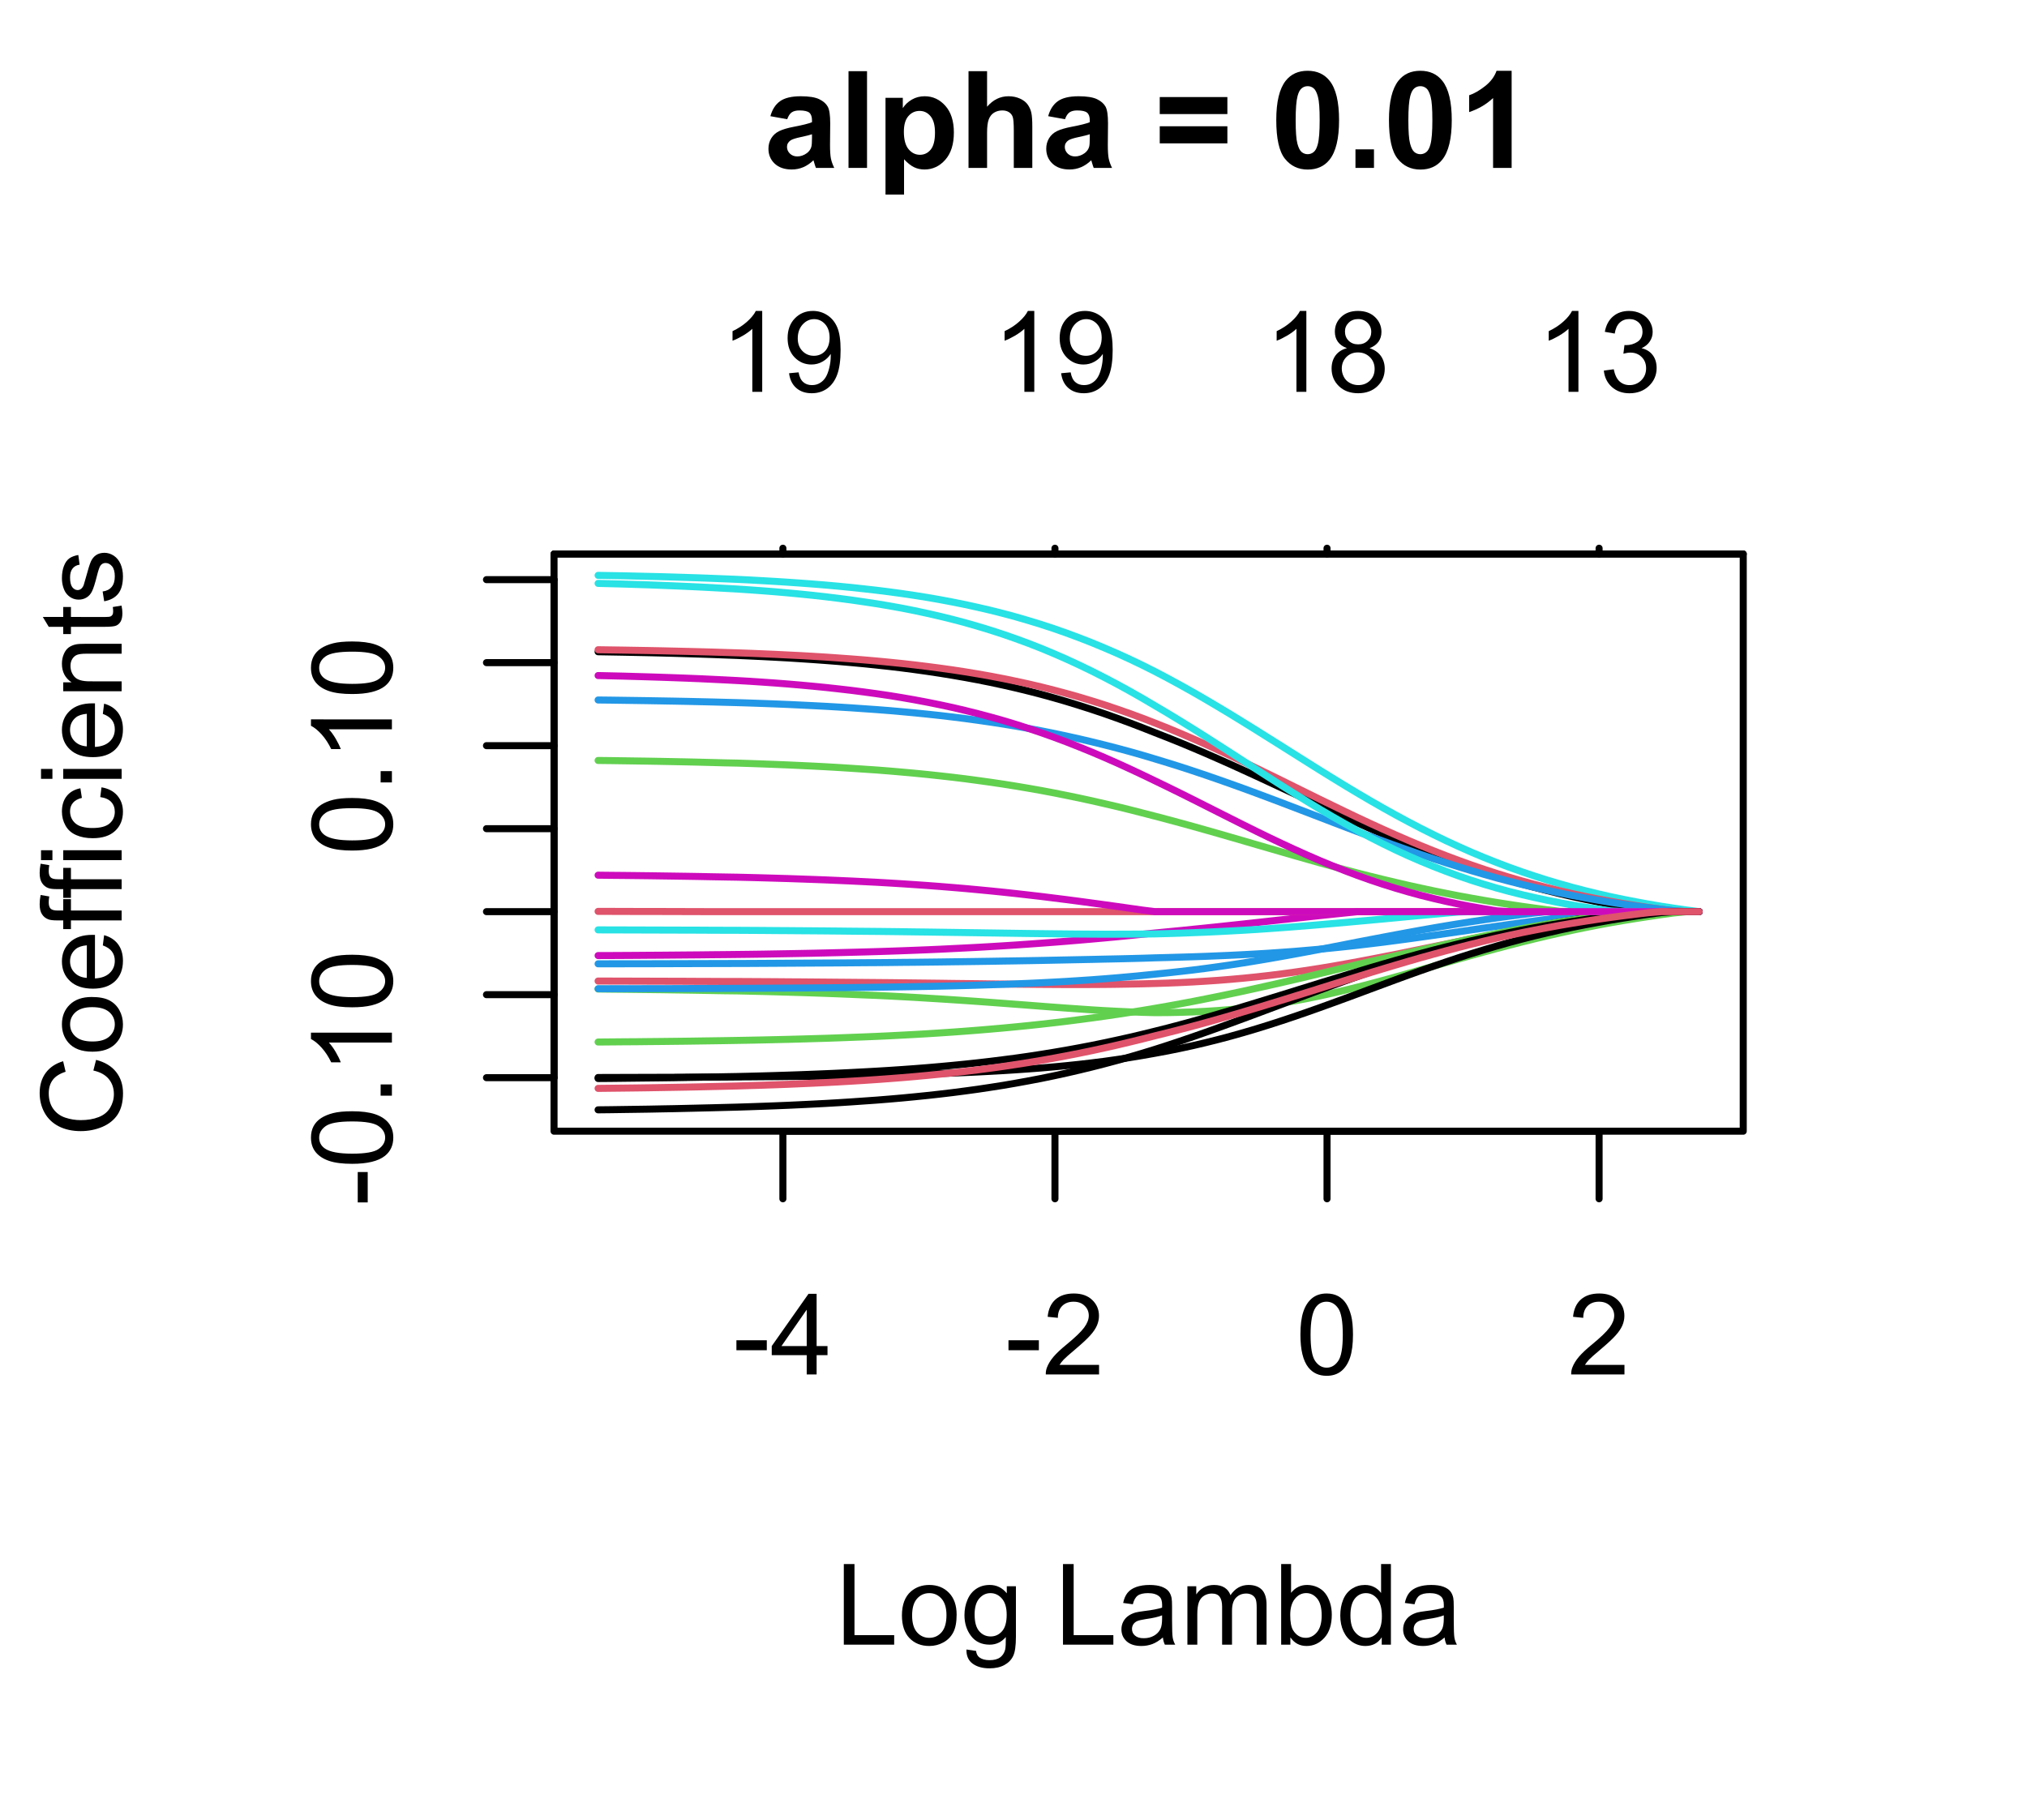 <?xml version="1.0" encoding="UTF-8"?>
<svg xmlns="http://www.w3.org/2000/svg" xmlns:xlink="http://www.w3.org/1999/xlink" width="216" height="194" viewBox="0 0 216 194">
<defs>
<g>
<g id="glyph-0-0">
<path d="M 0.383 -2.578 L 0.383 -3.641 L 3.621 -3.641 L 3.621 -2.578 Z M 0.383 -2.578 "/>
</g>
<g id="glyph-0-1">
<path d="M 3.879 0 L 3.879 -2.055 L 0.152 -2.055 L 0.152 -3.023 L 4.07 -8.59 L 4.934 -8.59 L 4.934 -3.023 L 6.094 -3.023 L 6.094 -2.055 L 4.934 -2.055 L 4.934 0 L 3.879 0 M 3.879 -3.023 L 3.879 -6.898 L 1.188 -3.023 Z M 3.879 -3.023 "/>
</g>
<g id="glyph-0-2">
<path d="M 6.039 -1.016 L 6.039 0 L 0.363 0 C 0.355 -0.254 0.395 -0.5 0.484 -0.734 C 0.629 -1.117 0.863 -1.5 1.18 -1.875 C 1.5 -2.25 1.957 -2.684 2.562 -3.176 C 3.492 -3.941 4.125 -4.547 4.453 -4.996 C 4.781 -5.441 4.945 -5.867 4.945 -6.266 C 4.945 -6.68 4.797 -7.035 4.496 -7.32 C 4.199 -7.609 3.809 -7.75 3.328 -7.75 C 2.82 -7.75 2.414 -7.602 2.109 -7.297 C 1.805 -6.992 1.648 -6.57 1.648 -6.031 L 0.562 -6.141 C 0.637 -6.949 0.918 -7.566 1.398 -7.988 C 1.883 -8.414 2.535 -8.625 3.352 -8.625 C 4.176 -8.625 4.828 -8.398 5.309 -7.938 C 5.789 -7.484 6.031 -6.914 6.031 -6.242 C 6.031 -5.895 5.957 -5.559 5.82 -5.227 C 5.676 -4.895 5.445 -4.543 5.117 -4.18 C 4.793 -3.809 4.25 -3.305 3.492 -2.664 C 2.859 -2.133 2.453 -1.773 2.273 -1.586 C 2.094 -1.395 1.945 -1.203 1.828 -1.016 Z M 6.039 -1.016 "/>
</g>
<g id="glyph-0-3">
<path d="M 0.5 -4.234 C 0.5 -5.25 0.602 -6.07 0.812 -6.688 C 1.02 -7.309 1.332 -7.785 1.742 -8.121 C 2.156 -8.457 2.672 -8.625 3.297 -8.625 C 3.758 -8.625 4.164 -8.531 4.512 -8.348 C 4.859 -8.16 5.145 -7.895 5.375 -7.543 C 5.598 -7.195 5.777 -6.77 5.906 -6.266 C 6.035 -5.766 6.102 -5.086 6.102 -4.234 C 6.102 -3.227 5.996 -2.414 5.789 -1.797 C 5.582 -1.176 5.273 -0.699 4.859 -0.359 C 4.449 -0.023 3.926 0.148 3.297 0.148 C 2.469 0.148 1.82 -0.152 1.348 -0.742 C 0.781 -1.461 0.5 -2.621 0.5 -4.234 M 1.582 -4.234 C 1.582 -2.824 1.746 -1.887 2.078 -1.422 C 2.406 -0.953 2.812 -0.719 3.297 -0.719 C 3.781 -0.719 4.191 -0.953 4.52 -1.422 C 4.852 -1.891 5.016 -2.828 5.016 -4.234 C 5.016 -5.648 4.852 -6.59 4.52 -7.055 C 4.191 -7.52 3.781 -7.75 3.289 -7.75 C 2.801 -7.75 2.414 -7.547 2.125 -7.137 C 1.766 -6.613 1.582 -5.645 1.582 -4.234 Z M 1.582 -4.234 "/>
</g>
<g id="glyph-0-4">
<path d="M 0.879 0 L 0.879 -8.59 L 2.016 -8.59 L 2.016 -1.016 L 6.246 -1.016 L 6.246 0 Z M 0.879 0 "/>
</g>
<g id="glyph-0-5">
<path d="M 0.398 -3.109 C 0.398 -4.262 0.719 -5.117 1.359 -5.672 C 1.895 -6.133 2.547 -6.363 3.316 -6.363 C 4.172 -6.363 4.871 -6.082 5.414 -5.523 C 5.957 -4.961 6.227 -4.188 6.227 -3.199 C 6.227 -2.398 6.109 -1.77 5.867 -1.309 C 5.629 -0.852 5.277 -0.492 4.82 -0.242 C 4.359 0.012 3.859 0.141 3.316 0.141 C 2.445 0.141 1.742 -0.141 1.203 -0.695 C 0.668 -1.254 0.398 -2.059 0.398 -3.109 M 1.484 -3.109 C 1.484 -2.312 1.656 -1.719 2.004 -1.32 C 2.352 -0.926 2.789 -0.727 3.316 -0.727 C 3.84 -0.727 4.273 -0.926 4.625 -1.324 C 4.969 -1.723 5.145 -2.328 5.145 -3.148 C 5.145 -3.914 4.969 -4.5 4.621 -4.895 C 4.27 -5.293 3.836 -5.492 3.316 -5.492 C 2.789 -5.492 2.352 -5.293 2.004 -4.898 C 1.656 -4.504 1.484 -3.906 1.484 -3.109 Z M 1.484 -3.109 "/>
</g>
<g id="glyph-0-6">
<path d="M 0.598 0.516 L 1.625 0.668 C 1.664 0.984 1.785 1.215 1.98 1.359 C 2.242 1.555 2.598 1.652 3.055 1.652 C 3.539 1.652 3.918 1.555 4.184 1.359 C 4.449 1.164 4.629 0.891 4.723 0.539 C 4.777 0.324 4.801 -0.129 4.797 -0.812 C 4.336 -0.273 3.762 0 3.078 0 C 2.219 0 1.559 -0.309 1.09 -0.926 C 0.621 -1.543 0.387 -2.281 0.387 -3.148 C 0.387 -3.738 0.492 -4.289 0.711 -4.789 C 0.922 -5.293 1.234 -5.68 1.645 -5.953 C 2.051 -6.227 2.531 -6.363 3.082 -6.363 C 3.816 -6.363 4.422 -6.066 4.898 -5.473 L 4.898 -6.223 L 5.871 -6.223 L 5.871 -0.844 C 5.871 0.125 5.773 0.812 5.574 1.215 C 5.379 1.621 5.066 1.938 4.637 2.172 C 4.211 2.406 3.684 2.523 3.059 2.523 C 2.316 2.523 1.719 2.359 1.258 2.023 C 0.805 1.691 0.582 1.188 0.598 0.516 M 1.469 -3.223 C 1.469 -2.406 1.633 -1.812 1.957 -1.438 C 2.281 -1.062 2.688 -0.875 3.176 -0.875 C 3.66 -0.875 4.066 -1.059 4.395 -1.434 C 4.723 -1.805 4.887 -2.391 4.887 -3.188 C 4.887 -3.949 4.719 -4.523 4.379 -4.91 C 4.043 -5.297 3.633 -5.492 3.156 -5.492 C 2.688 -5.492 2.289 -5.301 1.961 -4.918 C 1.633 -4.539 1.469 -3.973 1.469 -3.223 Z M 1.469 -3.223 "/>
</g>
<g id="glyph-0-7">
</g>
<g id="glyph-0-8">
<path d="M 4.852 -0.766 C 4.461 -0.434 4.086 -0.199 3.723 -0.062 C 3.363 0.07 2.973 0.141 2.562 0.141 C 1.875 0.141 1.352 -0.027 0.984 -0.359 C 0.617 -0.695 0.434 -1.121 0.434 -1.641 C 0.434 -1.945 0.504 -2.223 0.641 -2.477 C 0.781 -2.727 0.961 -2.93 1.188 -3.082 C 1.41 -3.234 1.664 -3.348 1.945 -3.43 C 2.152 -3.48 2.465 -3.535 2.883 -3.586 C 3.734 -3.688 4.359 -3.809 4.766 -3.949 C 4.766 -4.094 4.77 -4.184 4.77 -4.227 C 4.77 -4.652 4.672 -4.957 4.469 -5.133 C 4.203 -5.371 3.801 -5.492 3.27 -5.492 C 2.773 -5.492 2.406 -5.402 2.172 -5.23 C 1.934 -5.055 1.758 -4.746 1.648 -4.305 L 0.617 -4.445 C 0.707 -4.887 0.863 -5.246 1.078 -5.516 C 1.293 -5.789 1.602 -5.996 2.008 -6.145 C 2.414 -6.289 2.887 -6.363 3.422 -6.363 C 3.953 -6.363 4.383 -6.301 4.719 -6.176 C 5.047 -6.051 5.293 -5.895 5.449 -5.703 C 5.605 -5.516 5.715 -5.273 5.777 -4.984 C 5.812 -4.805 5.828 -4.484 5.828 -4.016 L 5.828 -2.609 C 5.828 -1.629 5.852 -1.008 5.898 -0.746 C 5.941 -0.488 6.031 -0.238 6.164 0 L 5.062 0 C 4.953 -0.219 4.883 -0.477 4.852 -0.766 M 4.766 -3.125 C 4.379 -2.965 3.805 -2.832 3.039 -2.727 C 2.605 -2.66 2.301 -2.59 2.121 -2.516 C 1.941 -2.434 1.801 -2.32 1.703 -2.172 C 1.605 -2.02 1.559 -1.852 1.559 -1.672 C 1.559 -1.387 1.664 -1.152 1.879 -0.969 C 2.09 -0.781 2.402 -0.684 2.812 -0.688 C 3.219 -0.684 3.578 -0.773 3.898 -0.953 C 4.211 -1.129 4.445 -1.371 4.594 -1.68 C 4.707 -1.918 4.762 -2.27 4.766 -2.734 Z M 4.766 -3.125 "/>
</g>
<g id="glyph-0-9">
<path d="M 0.789 0 L 0.789 -6.223 L 1.734 -6.223 L 1.734 -5.352 C 1.93 -5.656 2.188 -5.898 2.516 -6.086 C 2.836 -6.27 3.207 -6.363 3.621 -6.363 C 4.082 -6.363 4.461 -6.266 4.754 -6.078 C 5.051 -5.883 5.258 -5.617 5.379 -5.273 C 5.871 -6 6.512 -6.363 7.301 -6.363 C 7.918 -6.363 8.391 -6.191 8.727 -5.852 C 9.055 -5.508 9.223 -4.98 9.223 -4.273 L 9.223 0 L 8.172 0 L 8.172 -3.922 C 8.172 -4.34 8.141 -4.645 8.07 -4.832 C 8.004 -5.016 7.879 -5.164 7.699 -5.281 C 7.52 -5.391 7.309 -5.449 7.066 -5.449 C 6.629 -5.449 6.266 -5.305 5.977 -5.012 C 5.688 -4.723 5.543 -4.254 5.543 -3.617 L 5.543 0 L 4.488 0 L 4.488 -4.043 C 4.488 -4.512 4.402 -4.863 4.23 -5.098 C 4.059 -5.332 3.777 -5.449 3.387 -5.449 C 3.09 -5.449 2.816 -5.371 2.562 -5.215 C 2.312 -5.059 2.129 -4.828 2.016 -4.531 C 1.902 -4.227 1.844 -3.793 1.844 -3.227 L 1.844 0 Z M 0.789 0 "/>
</g>
<g id="glyph-0-10">
<path d="M 1.766 0 L 0.785 0 L 0.785 -8.59 L 1.84 -8.59 L 1.84 -5.523 C 2.285 -6.082 2.852 -6.363 3.547 -6.363 C 3.926 -6.363 4.289 -6.285 4.633 -6.133 C 4.973 -5.977 5.254 -5.762 5.477 -5.48 C 5.695 -5.203 5.867 -4.863 5.992 -4.469 C 6.117 -4.074 6.18 -3.652 6.18 -3.203 C 6.18 -2.141 5.918 -1.312 5.391 -0.734 C 4.863 -0.152 4.23 0.141 3.492 0.141 C 2.758 0.141 2.18 -0.168 1.766 -0.781 L 1.766 0 M 1.75 -3.156 C 1.75 -2.41 1.852 -1.871 2.055 -1.539 C 2.387 -1 2.836 -0.727 3.406 -0.727 C 3.863 -0.727 4.262 -0.926 4.602 -1.328 C 4.934 -1.727 5.102 -2.324 5.102 -3.117 C 5.102 -3.93 4.941 -4.531 4.621 -4.914 C 4.297 -5.305 3.906 -5.496 3.453 -5.496 C 2.988 -5.496 2.59 -5.297 2.258 -4.895 C 1.922 -4.496 1.75 -3.914 1.75 -3.156 Z M 1.75 -3.156 "/>
</g>
<g id="glyph-0-11">
<path d="M 4.828 0 L 4.828 -0.785 C 4.434 -0.168 3.852 0.141 3.086 0.141 C 2.59 0.141 2.137 0.004 1.719 -0.27 C 1.305 -0.543 0.98 -0.926 0.754 -1.414 C 0.523 -1.906 0.41 -2.469 0.41 -3.105 C 0.41 -3.727 0.512 -4.289 0.719 -4.797 C 0.926 -5.301 1.238 -5.688 1.652 -5.961 C 2.066 -6.227 2.527 -6.363 3.039 -6.363 C 3.414 -6.363 3.75 -6.285 4.043 -6.125 C 4.336 -5.969 4.574 -5.762 4.758 -5.508 L 4.758 -8.59 L 5.805 -8.59 L 5.805 0 L 4.828 0 M 1.492 -3.105 C 1.492 -2.309 1.66 -1.711 2 -1.32 C 2.332 -0.922 2.73 -0.727 3.188 -0.727 C 3.648 -0.727 4.039 -0.914 4.363 -1.293 C 4.684 -1.668 4.844 -2.242 4.844 -3.016 C 4.844 -3.867 4.68 -4.492 4.352 -4.891 C 4.023 -5.289 3.621 -5.492 3.141 -5.492 C 2.672 -5.492 2.281 -5.297 1.965 -4.914 C 1.652 -4.531 1.492 -3.93 1.492 -3.105 Z M 1.492 -3.105 "/>
</g>
<g id="glyph-0-12">
<path d="M 4.469 0 L 3.414 0 L 3.414 -6.719 C 3.16 -6.477 2.828 -6.234 2.418 -5.992 C 2.004 -5.75 1.633 -5.57 1.305 -5.449 L 1.305 -6.469 C 1.895 -6.746 2.41 -7.082 2.852 -7.477 C 3.293 -7.871 3.605 -8.254 3.789 -8.625 L 4.469 -8.625 Z M 4.469 0 "/>
</g>
<g id="glyph-0-13">
<path d="M 0.656 -1.984 L 1.672 -2.078 C 1.754 -1.602 1.918 -1.258 2.164 -1.043 C 2.402 -0.828 2.715 -0.719 3.094 -0.719 C 3.418 -0.719 3.703 -0.793 3.945 -0.945 C 4.191 -1.09 4.391 -1.289 4.547 -1.539 C 4.703 -1.785 4.832 -2.121 4.938 -2.543 C 5.043 -2.965 5.098 -3.395 5.098 -3.832 C 5.098 -3.879 5.094 -3.949 5.094 -4.043 C 4.883 -3.707 4.594 -3.434 4.227 -3.227 C 3.863 -3.016 3.465 -2.914 3.039 -2.914 C 2.328 -2.914 1.727 -3.172 1.234 -3.688 C 0.742 -4.203 0.5 -4.883 0.5 -5.727 C 0.5 -6.594 0.754 -7.297 1.27 -7.828 C 1.781 -8.359 2.426 -8.625 3.199 -8.625 C 3.758 -8.625 4.27 -8.473 4.73 -8.172 C 5.195 -7.871 5.547 -7.445 5.785 -6.887 C 6.027 -6.332 6.148 -5.523 6.148 -4.469 C 6.148 -3.371 6.027 -2.5 5.789 -1.848 C 5.551 -1.199 5.195 -0.703 4.727 -0.363 C 4.254 -0.023 3.703 0.148 3.07 0.148 C 2.398 0.148 1.848 -0.039 1.422 -0.414 C 0.996 -0.785 0.742 -1.309 0.656 -1.984 M 4.977 -5.777 C 4.973 -6.383 4.812 -6.863 4.492 -7.219 C 4.168 -7.574 3.781 -7.75 3.328 -7.75 C 2.859 -7.75 2.449 -7.559 2.102 -7.18 C 1.754 -6.793 1.582 -6.297 1.582 -5.688 C 1.582 -5.141 1.746 -4.699 2.078 -4.355 C 2.406 -4.016 2.812 -3.844 3.297 -3.844 C 3.785 -3.844 4.188 -4.016 4.504 -4.355 C 4.816 -4.699 4.973 -5.172 4.977 -5.777 Z M 4.977 -5.777 "/>
</g>
<g id="glyph-0-14">
<path d="M 2.121 -4.656 C 1.684 -4.816 1.359 -5.047 1.148 -5.344 C 0.938 -5.641 0.832 -5.996 0.832 -6.41 C 0.832 -7.035 1.059 -7.559 1.508 -7.984 C 1.953 -8.41 2.551 -8.625 3.297 -8.625 C 4.047 -8.625 4.652 -8.406 5.109 -7.973 C 5.566 -7.535 5.797 -7.004 5.797 -6.383 C 5.797 -5.98 5.691 -5.637 5.48 -5.34 C 5.273 -5.047 4.953 -4.816 4.531 -4.656 C 5.055 -4.484 5.457 -4.207 5.734 -3.828 C 6.008 -3.441 6.148 -2.984 6.148 -2.453 C 6.148 -1.719 5.887 -1.102 5.367 -0.602 C 4.848 -0.105 4.164 0.148 3.316 0.148 C 2.469 0.148 1.785 -0.105 1.266 -0.605 C 0.746 -1.109 0.484 -1.734 0.484 -2.484 C 0.484 -3.043 0.629 -3.512 0.91 -3.887 C 1.195 -4.266 1.598 -4.52 2.121 -4.656 M 1.91 -6.445 C 1.91 -6.039 2.039 -5.707 2.305 -5.449 C 2.562 -5.191 2.902 -5.062 3.32 -5.062 C 3.727 -5.062 4.062 -5.191 4.32 -5.445 C 4.582 -5.703 4.711 -6.016 4.711 -6.387 C 4.711 -6.773 4.578 -7.098 4.309 -7.363 C 4.043 -7.625 3.711 -7.758 3.312 -7.758 C 2.906 -7.758 2.574 -7.629 2.309 -7.371 C 2.043 -7.113 1.91 -6.805 1.91 -6.445 M 1.57 -2.477 C 1.57 -2.176 1.641 -1.887 1.785 -1.605 C 1.926 -1.324 2.141 -1.105 2.422 -0.953 C 2.703 -0.797 3.004 -0.719 3.328 -0.719 C 3.832 -0.719 4.25 -0.883 4.578 -1.207 C 4.906 -1.531 5.07 -1.941 5.07 -2.445 C 5.07 -2.949 4.898 -3.371 4.562 -3.703 C 4.223 -4.035 3.801 -4.203 3.293 -4.203 C 2.797 -4.203 2.387 -4.039 2.059 -3.711 C 1.734 -3.383 1.57 -2.969 1.57 -2.477 Z M 1.57 -2.477 "/>
</g>
<g id="glyph-0-15">
<path d="M 0.504 -2.266 L 1.559 -2.406 C 1.68 -1.812 1.887 -1.379 2.176 -1.117 C 2.469 -0.852 2.82 -0.719 3.242 -0.719 C 3.734 -0.719 4.156 -0.891 4.496 -1.234 C 4.84 -1.578 5.008 -2.004 5.008 -2.516 C 5.008 -2.996 4.852 -3.398 4.535 -3.711 C 4.219 -4.027 3.816 -4.184 3.328 -4.184 C 3.129 -4.184 2.879 -4.145 2.586 -4.066 L 2.703 -4.992 C 2.773 -4.984 2.828 -4.98 2.871 -4.98 C 3.32 -4.98 3.723 -5.098 4.086 -5.332 C 4.441 -5.566 4.621 -5.926 4.625 -6.414 C 4.621 -6.805 4.492 -7.121 4.23 -7.375 C 3.969 -7.629 3.629 -7.758 3.219 -7.758 C 2.805 -7.758 2.465 -7.629 2.191 -7.371 C 1.918 -7.113 1.742 -6.727 1.664 -6.211 L 0.609 -6.398 C 0.738 -7.105 1.031 -7.652 1.488 -8.043 C 1.945 -8.43 2.516 -8.625 3.195 -8.625 C 3.664 -8.625 4.094 -8.523 4.488 -8.324 C 4.883 -8.121 5.184 -7.848 5.395 -7.5 C 5.602 -7.152 5.707 -6.781 5.707 -6.391 C 5.707 -6.02 5.609 -5.684 5.406 -5.379 C 5.211 -5.074 4.914 -4.832 4.523 -4.652 C 5.031 -4.535 5.426 -4.293 5.707 -3.922 C 5.988 -3.555 6.129 -3.09 6.129 -2.539 C 6.129 -1.789 5.855 -1.152 5.309 -0.629 C 4.762 -0.109 4.07 0.152 3.234 0.152 C 2.48 0.152 1.855 -0.074 1.355 -0.523 C 0.859 -0.969 0.574 -1.555 0.504 -2.266 Z M 0.504 -2.266 "/>
</g>
<g id="glyph-1-0">
<path d="M -2.578 -0.383 L -3.641 -0.383 L -3.641 -3.621 L -2.578 -3.621 Z M -2.578 -0.383 "/>
</g>
<g id="glyph-1-1">
<path d="M -4.234 -0.5 C -5.25 -0.5 -6.07 -0.602 -6.688 -0.812 C -7.309 -1.02 -7.785 -1.332 -8.121 -1.742 C -8.457 -2.156 -8.625 -2.672 -8.625 -3.301 C -8.625 -3.758 -8.531 -4.164 -8.348 -4.512 C -8.16 -4.859 -7.895 -5.145 -7.543 -5.375 C -7.195 -5.598 -6.77 -5.777 -6.266 -5.906 C -5.766 -6.035 -5.086 -6.102 -4.234 -6.102 C -3.227 -6.102 -2.414 -5.996 -1.797 -5.789 C -1.176 -5.582 -0.699 -5.273 -0.359 -4.859 C -0.023 -4.449 0.148 -3.926 0.148 -3.297 C 0.148 -2.469 -0.152 -1.82 -0.742 -1.348 C -1.461 -0.781 -2.621 -0.5 -4.234 -0.5 M -4.234 -1.582 C -2.824 -1.582 -1.887 -1.746 -1.422 -2.078 C -0.953 -2.406 -0.719 -2.812 -0.719 -3.297 C -0.719 -3.781 -0.953 -4.191 -1.422 -4.52 C -1.891 -4.852 -2.828 -5.016 -4.234 -5.016 C -5.648 -5.016 -6.59 -4.852 -7.055 -4.52 C -7.52 -4.191 -7.75 -3.781 -7.75 -3.289 C -7.75 -2.801 -7.547 -2.414 -7.137 -2.129 C -6.613 -1.766 -5.645 -1.582 -4.234 -1.582 Z M -4.234 -1.582 "/>
</g>
<g id="glyph-1-2">
<path d="M 0 -1.09 L -1.203 -1.09 L -1.199 -2.289 L 0 -2.289 Z M 0 -1.09 "/>
</g>
<g id="glyph-1-3">
<path d="M 0 -4.469 L 0 -3.414 L -6.719 -3.418 C -6.477 -3.16 -6.234 -2.828 -5.992 -2.418 C -5.75 -2.004 -5.57 -1.637 -5.449 -1.309 L -6.469 -1.309 C -6.746 -1.895 -7.082 -2.41 -7.477 -2.855 C -7.871 -3.293 -8.254 -3.605 -8.625 -3.793 L -8.625 -4.473 Z M 0 -4.469 "/>
</g>
<g id="glyph-1-4">
<path d="M -3.012 -7.055 L -2.723 -8.191 C -1.789 -7.953 -1.078 -7.523 -0.59 -6.906 C -0.098 -6.285 0.148 -5.527 0.148 -4.633 C 0.148 -3.711 -0.043 -2.957 -0.418 -2.375 C -0.797 -1.797 -1.344 -1.355 -2.055 -1.051 C -2.77 -0.75 -3.539 -0.598 -4.359 -0.598 C -5.254 -0.598 -6.035 -0.77 -6.699 -1.109 C -7.367 -1.453 -7.871 -1.938 -8.219 -2.57 C -8.562 -3.199 -8.734 -3.895 -8.734 -4.652 C -8.734 -5.512 -8.516 -6.234 -8.078 -6.82 C -7.641 -7.406 -7.027 -7.812 -6.234 -8.047 L -5.969 -6.926 C -6.594 -6.727 -7.051 -6.438 -7.336 -6.059 C -7.621 -5.68 -7.766 -5.203 -7.766 -4.629 C -7.766 -3.969 -7.605 -3.418 -7.289 -2.973 C -6.973 -2.531 -6.547 -2.219 -6.016 -2.039 C -5.48 -1.859 -4.93 -1.77 -4.367 -1.77 C -3.633 -1.77 -2.996 -1.875 -2.453 -2.09 C -1.906 -2.301 -1.5 -2.633 -1.23 -3.082 C -0.961 -3.531 -0.824 -4.016 -0.824 -4.539 C -0.824 -5.176 -1.008 -5.715 -1.375 -6.156 C -1.742 -6.598 -2.289 -6.898 -3.012 -7.055 Z M -3.012 -7.055 "/>
</g>
<g id="glyph-1-5">
<path d="M -3.109 -0.398 C -4.262 -0.398 -5.117 -0.719 -5.672 -1.359 C -6.133 -1.895 -6.363 -2.547 -6.363 -3.316 C -6.363 -4.172 -6.082 -4.871 -5.523 -5.414 C -4.961 -5.957 -4.188 -6.227 -3.199 -6.227 C -2.398 -6.227 -1.77 -6.109 -1.309 -5.867 C -0.852 -5.629 -0.492 -5.277 -0.238 -4.82 C 0.012 -4.359 0.141 -3.859 0.141 -3.316 C 0.141 -2.445 -0.141 -1.742 -0.695 -1.203 C -1.254 -0.668 -2.059 -0.398 -3.109 -0.398 M -3.109 -1.484 C -2.312 -1.484 -1.719 -1.656 -1.32 -2.004 C -0.926 -2.352 -0.727 -2.789 -0.727 -3.316 C -0.727 -3.84 -0.926 -4.273 -1.324 -4.625 C -1.723 -4.969 -2.328 -5.145 -3.145 -5.145 C -3.914 -5.145 -4.5 -4.969 -4.895 -4.621 C -5.293 -4.27 -5.492 -3.836 -5.492 -3.316 C -5.492 -2.789 -5.293 -2.352 -4.898 -2.004 C -4.504 -1.656 -3.906 -1.484 -3.109 -1.484 Z M -3.109 -1.484 "/>
</g>
<g id="glyph-1-6">
<path d="M -2.004 -5.051 L -1.867 -6.141 C -1.23 -5.969 -0.738 -5.648 -0.387 -5.188 C -0.035 -4.719 0.141 -4.125 0.141 -3.406 C 0.141 -2.492 -0.141 -1.773 -0.699 -1.238 C -1.262 -0.707 -2.047 -0.441 -3.059 -0.441 C -4.105 -0.441 -4.918 -0.711 -5.496 -1.25 C -6.074 -1.789 -6.363 -2.484 -6.363 -3.348 C -6.363 -4.18 -6.078 -4.859 -5.516 -5.383 C -4.945 -5.914 -4.148 -6.176 -3.121 -6.176 C -3.059 -6.176 -2.965 -6.172 -2.84 -6.172 L -2.844 -1.531 C -2.156 -1.566 -1.633 -1.762 -1.27 -2.109 C -0.906 -2.457 -0.727 -2.891 -0.727 -3.41 C -0.727 -3.797 -0.828 -4.125 -1.031 -4.398 C -1.234 -4.672 -1.559 -4.891 -2.004 -5.051 M -3.711 -1.59 L -3.707 -5.062 C -4.23 -5.016 -4.625 -4.883 -4.887 -4.664 C -5.293 -4.328 -5.496 -3.891 -5.496 -3.359 C -5.496 -2.871 -5.332 -2.465 -5.008 -2.137 C -4.684 -1.805 -4.25 -1.625 -3.711 -1.59 Z M -3.711 -1.59 "/>
</g>
<g id="glyph-1-7">
<path d="M 0 -1.043 L -5.402 -1.043 L -5.402 -0.113 L -6.223 -0.113 L -6.223 -1.043 L -6.883 -1.043 C -7.301 -1.043 -7.613 -1.078 -7.816 -1.156 C -8.09 -1.254 -8.312 -1.434 -8.48 -1.691 C -8.652 -1.945 -8.734 -2.305 -8.734 -2.766 C -8.734 -3.062 -8.703 -3.391 -8.633 -3.75 L -7.711 -3.594 C -7.75 -3.371 -7.77 -3.164 -7.77 -2.973 C -7.77 -2.648 -7.699 -2.422 -7.562 -2.293 C -7.426 -2.156 -7.172 -2.094 -6.797 -2.094 L -6.223 -2.094 L -6.223 -3.305 L -5.402 -3.305 L -5.402 -2.094 L 0 -2.094 Z M 0 -1.043 "/>
</g>
<g id="glyph-1-8">
<path d="M -7.375 -0.797 L -8.59 -0.797 L -8.59 -1.852 L -7.375 -1.852 L -7.375 -0.797 M 0 -0.797 L -6.223 -0.797 L -6.223 -1.852 L 0 -1.852 Z M 0 -0.797 "/>
</g>
<g id="glyph-1-9">
<path d="M -2.277 -4.852 L -2.145 -5.891 C -1.43 -5.773 -0.871 -5.484 -0.465 -5.02 C -0.062 -4.551 0.141 -3.977 0.141 -3.297 C 0.141 -2.445 -0.137 -1.762 -0.695 -1.246 C -1.25 -0.727 -2.047 -0.469 -3.086 -0.469 C -3.758 -0.469 -4.348 -0.582 -4.852 -0.805 C -5.355 -1.027 -5.734 -1.363 -5.984 -1.82 C -6.238 -2.273 -6.363 -2.77 -6.363 -3.305 C -6.363 -3.98 -6.191 -4.531 -5.852 -4.961 C -5.508 -5.391 -5.023 -5.668 -4.395 -5.789 L -4.234 -4.766 C -4.652 -4.664 -4.969 -4.492 -5.18 -4.246 C -5.391 -3.996 -5.496 -3.699 -5.496 -3.348 C -5.496 -2.812 -5.305 -2.383 -4.926 -2.051 C -4.543 -1.719 -3.941 -1.555 -3.117 -1.555 C -2.281 -1.555 -1.672 -1.711 -1.293 -2.031 C -0.918 -2.352 -0.727 -2.77 -0.727 -3.289 C -0.727 -3.699 -0.852 -4.047 -1.105 -4.324 C -1.359 -4.602 -1.75 -4.777 -2.277 -4.852 Z M -2.277 -4.852 "/>
</g>
<g id="glyph-1-10">
<path d="M 0 -0.789 L -6.223 -0.793 L -6.223 -1.742 L -5.336 -1.742 C -6.02 -2.195 -6.363 -2.855 -6.363 -3.723 C -6.363 -4.094 -6.297 -4.441 -6.16 -4.754 C -6.027 -5.07 -5.848 -5.305 -5.633 -5.461 C -5.41 -5.617 -5.152 -5.727 -4.852 -5.789 C -4.656 -5.828 -4.312 -5.848 -3.824 -5.848 L 0 -5.848 L 0 -4.793 L -3.785 -4.793 C -4.215 -4.793 -4.535 -4.75 -4.75 -4.672 C -4.961 -4.586 -5.133 -4.441 -5.258 -4.234 C -5.387 -4.023 -5.449 -3.781 -5.449 -3.5 C -5.449 -3.047 -5.305 -2.66 -5.023 -2.336 C -4.734 -2.008 -4.195 -1.848 -3.398 -1.848 L 0 -1.844 Z M 0 -0.789 "/>
</g>
<g id="glyph-1-11">
<path d="M -0.941 -3.094 L -0.012 -3.246 C 0.051 -2.949 0.082 -2.684 0.082 -2.449 C 0.082 -2.066 0.02 -1.77 -0.098 -1.559 C -0.219 -1.348 -0.379 -1.199 -0.578 -1.113 C -0.773 -1.027 -1.188 -0.984 -1.82 -0.984 L -5.402 -0.984 L -5.402 -0.211 L -6.223 -0.211 L -6.223 -0.984 L -7.766 -0.984 L -8.398 -2.035 L -6.223 -2.035 L -6.223 -3.094 L -5.402 -3.094 L -5.402 -2.035 L -1.762 -2.031 C -1.461 -2.031 -1.27 -2.051 -1.184 -2.09 C -1.098 -2.125 -1.027 -2.188 -0.977 -2.27 C -0.926 -2.355 -0.902 -2.473 -0.902 -2.633 C -0.902 -2.75 -0.914 -2.902 -0.941 -3.094 Z M -0.941 -3.094 "/>
</g>
<g id="glyph-1-12">
<path d="M -1.859 -0.371 L -2.023 -1.414 C -1.602 -1.469 -1.281 -1.633 -1.059 -1.902 C -0.836 -2.168 -0.727 -2.543 -0.727 -3.023 C -0.727 -3.508 -0.824 -3.867 -1.023 -4.102 C -1.219 -4.336 -1.449 -4.453 -1.715 -4.453 C -1.953 -4.453 -2.141 -4.348 -2.277 -4.141 C -2.371 -3.996 -2.492 -3.641 -2.637 -3.062 C -2.832 -2.289 -3 -1.754 -3.145 -1.457 C -3.285 -1.156 -3.484 -0.93 -3.734 -0.777 C -3.988 -0.621 -4.266 -0.547 -4.57 -0.547 C -4.848 -0.547 -5.105 -0.609 -5.34 -0.734 C -5.578 -0.863 -5.773 -1.035 -5.93 -1.254 C -6.051 -1.418 -6.152 -1.641 -6.238 -1.926 C -6.32 -2.207 -6.363 -2.512 -6.363 -2.836 C -6.363 -3.324 -6.293 -3.754 -6.152 -4.121 C -6.012 -4.492 -5.82 -4.762 -5.582 -4.938 C -5.34 -5.113 -5.02 -5.234 -4.617 -5.305 L -4.477 -4.273 C -4.797 -4.227 -5.047 -4.09 -5.227 -3.863 C -5.406 -3.641 -5.496 -3.324 -5.496 -2.914 C -5.496 -2.426 -5.414 -2.082 -5.258 -1.875 C -5.094 -1.668 -4.906 -1.566 -4.695 -1.566 C -4.555 -1.566 -4.434 -1.605 -4.324 -1.695 C -4.211 -1.777 -4.117 -1.914 -4.043 -2.098 C -4.004 -2.203 -3.914 -2.516 -3.773 -3.031 C -3.574 -3.773 -3.41 -4.297 -3.285 -4.59 C -3.156 -4.887 -2.973 -5.117 -2.73 -5.285 C -2.488 -5.453 -2.188 -5.535 -1.828 -5.539 C -1.477 -5.535 -1.145 -5.434 -0.836 -5.23 C -0.523 -5.023 -0.285 -4.727 -0.113 -4.344 C 0.055 -3.953 0.141 -3.516 0.141 -3.031 C 0.141 -2.219 -0.027 -1.605 -0.363 -1.18 C -0.699 -0.758 -1.199 -0.488 -1.859 -0.371 Z M -1.859 -0.371 "/>
</g>
<g id="glyph-2-0">
<path d="M 2.512 -5.188 L 0.719 -5.512 C 0.918 -6.234 1.266 -6.77 1.758 -7.117 C 2.25 -7.461 2.98 -7.637 3.953 -7.637 C 4.832 -7.637 5.488 -7.531 5.922 -7.324 C 6.352 -7.113 6.656 -6.848 6.832 -6.527 C 7.008 -6.207 7.094 -5.617 7.094 -4.762 L 7.074 -2.453 C 7.074 -1.797 7.105 -1.312 7.168 -1 C 7.23 -0.691 7.352 -0.355 7.523 0 L 5.57 0 C 5.516 -0.133 5.453 -0.324 5.379 -0.582 C 5.348 -0.699 5.324 -0.777 5.309 -0.816 C 4.973 -0.488 4.609 -0.242 4.227 -0.078 C 3.84 0.086 3.43 0.168 2.996 0.168 C 2.227 0.168 1.621 -0.039 1.176 -0.457 C 0.734 -0.875 0.512 -1.402 0.512 -2.039 C 0.512 -2.461 0.613 -2.836 0.816 -3.168 C 1.016 -3.496 1.301 -3.75 1.664 -3.926 C 2.027 -4.102 2.551 -4.258 3.234 -4.387 C 4.156 -4.562 4.797 -4.723 5.152 -4.871 L 5.152 -5.07 C 5.152 -5.449 5.059 -5.719 4.871 -5.883 C 4.684 -6.043 4.332 -6.125 3.812 -6.125 C 3.461 -6.125 3.184 -6.055 2.988 -5.918 C 2.793 -5.777 2.633 -5.535 2.512 -5.188 M 5.152 -3.586 C 4.902 -3.5 4.5 -3.402 3.953 -3.285 C 3.402 -3.168 3.043 -3.051 2.875 -2.938 C 2.617 -2.758 2.488 -2.523 2.488 -2.242 C 2.488 -1.965 2.594 -1.727 2.797 -1.527 C 3.004 -1.324 3.266 -1.223 3.586 -1.223 C 3.941 -1.223 4.281 -1.34 4.605 -1.574 C 4.844 -1.754 5 -1.973 5.078 -2.23 C 5.129 -2.398 5.152 -2.719 5.152 -3.191 Z M 5.152 -3.586 "/>
</g>
<g id="glyph-2-1">
<path d="M 1.035 0 L 1.035 -10.309 L 3.008 -10.309 L 3.008 0 Z M 1.035 0 "/>
</g>
<g id="glyph-2-2">
<path d="M 0.977 -7.469 L 2.82 -7.469 L 2.82 -6.371 C 3.059 -6.746 3.383 -7.051 3.789 -7.285 C 4.199 -7.52 4.648 -7.637 5.148 -7.637 C 6.016 -7.637 6.75 -7.297 7.355 -6.617 C 7.961 -5.938 8.262 -4.988 8.262 -3.777 C 8.262 -2.527 7.957 -1.559 7.348 -0.867 C 6.738 -0.176 6 0.168 5.133 0.168 C 4.719 0.168 4.348 0.086 4.012 -0.078 C 3.676 -0.242 3.324 -0.523 2.953 -0.922 L 2.953 2.84 L 0.977 2.84 L 0.977 -7.469 M 2.934 -3.859 C 2.934 -3.02 3.098 -2.402 3.43 -2 C 3.766 -1.598 4.168 -1.398 4.648 -1.398 C 5.105 -1.398 5.488 -1.582 5.793 -1.949 C 6.098 -2.32 6.25 -2.922 6.25 -3.762 C 6.25 -4.543 6.094 -5.125 5.781 -5.504 C 5.465 -5.887 5.078 -6.074 4.613 -6.074 C 4.129 -6.074 3.73 -5.887 3.41 -5.516 C 3.09 -5.145 2.934 -4.59 2.934 -3.859 Z M 2.934 -3.859 "/>
</g>
<g id="glyph-2-3">
<path d="M 3.004 -10.309 L 3.004 -6.52 C 3.641 -7.262 4.402 -7.637 5.289 -7.637 C 5.742 -7.637 6.152 -7.551 6.52 -7.383 C 6.883 -7.215 7.16 -7 7.344 -6.734 C 7.527 -6.473 7.656 -6.184 7.723 -5.863 C 7.793 -5.547 7.824 -5.051 7.824 -4.379 L 7.824 0 L 5.852 0 L 5.852 -3.945 C 5.852 -4.727 5.812 -5.223 5.738 -5.434 C 5.664 -5.645 5.531 -5.812 5.34 -5.938 C 5.148 -6.062 4.914 -6.125 4.625 -6.125 C 4.297 -6.125 4.004 -6.043 3.746 -5.887 C 3.488 -5.727 3.301 -5.484 3.18 -5.164 C 3.062 -4.844 3.004 -4.367 3.004 -3.742 L 3.004 0 L 1.027 0 L 1.027 -10.309 Z M 3.004 -10.309 "/>
</g>
<g id="glyph-2-4">
</g>
<g id="glyph-2-5">
<path d="M 0.598 -5.738 L 0.598 -7.551 L 7.805 -7.551 L 7.805 -5.738 L 0.598 -5.738 M 0.598 -2.617 L 0.598 -4.438 L 7.805 -4.438 L 7.805 -2.617 Z M 0.598 -2.617 "/>
</g>
<g id="glyph-2-6">
<path d="M 3.953 -10.352 C 4.949 -10.352 5.73 -9.992 6.293 -9.281 C 6.965 -8.438 7.297 -7.039 7.297 -5.082 C 7.297 -3.133 6.961 -1.73 6.285 -0.879 C 5.727 -0.176 4.949 0.176 3.953 0.176 C 2.949 0.176 2.141 -0.211 1.527 -0.98 C 0.91 -1.75 0.605 -3.125 0.605 -5.105 C 0.605 -7.047 0.941 -8.441 1.617 -9.297 C 2.176 -10 2.953 -10.352 3.953 -10.352 M 3.953 -8.711 C 3.711 -8.711 3.5 -8.637 3.312 -8.484 C 3.125 -8.332 2.98 -8.059 2.875 -7.664 C 2.738 -7.152 2.672 -6.293 2.672 -5.082 C 2.672 -3.875 2.734 -3.043 2.855 -2.59 C 2.977 -2.137 3.129 -1.836 3.316 -1.688 C 3.5 -1.539 3.711 -1.461 3.953 -1.461 C 4.191 -1.461 4.402 -1.539 4.59 -1.691 C 4.777 -1.844 4.926 -2.117 5.027 -2.512 C 5.164 -3.016 5.23 -3.875 5.23 -5.082 C 5.23 -6.293 5.172 -7.125 5.047 -7.574 C 4.926 -8.027 4.773 -8.332 4.586 -8.484 C 4.402 -8.637 4.191 -8.711 3.953 -8.711 Z M 3.953 -8.711 "/>
</g>
<g id="glyph-2-7">
<path d="M 1.035 0 L 1.035 -1.977 L 3.008 -1.977 L 3.008 0 Z M 1.035 0 "/>
</g>
<g id="glyph-2-8">
<path d="M 5.668 0 L 3.691 0 L 3.691 -7.445 C 2.969 -6.77 2.117 -6.273 1.141 -5.949 L 1.141 -7.742 C 1.656 -7.91 2.215 -8.23 2.82 -8.703 C 3.426 -9.172 3.84 -9.723 4.062 -10.352 L 5.668 -10.352 Z M 5.668 0 "/>
</g>
</g>
</defs>
<rect x="-21.6" y="-19.4" width="259.2" height="232.8" fill="rgb(100%, 100%, 100%)" fill-opacity="1"/>
<path fill="none" stroke-width="0.75" stroke-linecap="round" stroke-linejoin="round" stroke="rgb(0%, 0%, 0%)" stroke-opacity="1" stroke-miterlimit="10" d="M 181.066 97.16 L 177.02 97.16 L 175.672 97.047 L 174.324 96.836 L 172.977 96.613 L 171.625 96.375 L 170.277 96.121 L 168.93 95.848 L 167.578 95.559 L 166.23 95.25 L 164.883 94.922 L 163.535 94.578 L 162.184 94.219 L 160.836 93.84 L 159.488 93.438 L 158.141 93.008 L 156.789 92.555 L 155.441 92.082 L 154.094 91.598 L 152.746 91.09 L 151.395 90.562 L 150.047 90.02 L 148.699 89.461 L 147.352 88.887 L 146 88.297 L 144.652 87.699 L 143.305 87.09 L 141.957 86.477 L 140.605 85.852 L 136.562 83.965 L 135.211 83.336 L 133.863 82.711 L 132.516 82.094 L 131.168 81.48 L 129.816 80.879 L 128.469 80.289 L 127.121 79.715 L 125.773 79.152 L 124.422 78.609 L 123.074 78.082 L 121.727 77.551 L 120.379 77.035 L 119.027 76.539 L 117.68 76.062 L 116.332 75.609 L 114.98 75.176 L 113.633 74.762 L 112.285 74.371 L 110.938 74 L 109.586 73.652 L 108.238 73.324 L 106.891 73.016 L 105.543 72.727 L 104.191 72.457 L 102.844 72.207 L 101.496 71.973 L 100.148 71.754 L 98.797 71.551 L 97.449 71.363 L 96.102 71.188 L 94.754 71.027 L 93.402 70.879 L 92.055 70.742 L 90.707 70.617 L 89.359 70.5 L 88.008 70.395 L 86.66 70.297 L 85.312 70.207 L 83.965 70.121 L 82.613 70.047 L 81.266 69.977 L 79.918 69.914 L 78.57 69.855 L 77.219 69.805 L 75.871 69.754 L 73.176 69.668 L 71.824 69.629 L 70.477 69.594 L 69.129 69.562 L 67.781 69.535 L 66.43 69.508 L 63.734 69.461 "/>
<path fill="none" stroke-width="0.75" stroke-linecap="round" stroke-linejoin="round" stroke="rgb(0%, 0%, 0%)" stroke-opacity="1" stroke-miterlimit="10" d="M 83.426 120.559 L 170.402 120.559 "/>
<path fill="none" stroke-width="0.75" stroke-linecap="round" stroke-linejoin="round" stroke="rgb(0%, 0%, 0%)" stroke-opacity="1" stroke-miterlimit="10" d="M 83.426 120.559 L 83.426 127.762 "/>
<path fill="none" stroke-width="0.75" stroke-linecap="round" stroke-linejoin="round" stroke="rgb(0%, 0%, 0%)" stroke-opacity="1" stroke-miterlimit="10" d="M 112.418 120.559 L 112.418 127.762 "/>
<path fill="none" stroke-width="0.75" stroke-linecap="round" stroke-linejoin="round" stroke="rgb(0%, 0%, 0%)" stroke-opacity="1" stroke-miterlimit="10" d="M 141.41 120.559 L 141.41 127.762 "/>
<path fill="none" stroke-width="0.75" stroke-linecap="round" stroke-linejoin="round" stroke="rgb(0%, 0%, 0%)" stroke-opacity="1" stroke-miterlimit="10" d="M 170.402 120.559 L 170.402 127.762 "/>
<g fill="rgb(0%, 0%, 0%)" fill-opacity="1">
<use xlink:href="#glyph-0-0" x="78.09" y="146.48"/>
<use xlink:href="#glyph-0-1" x="82.086" y="146.48"/>
</g>
<g fill="rgb(0%, 0%, 0%)" fill-opacity="1">
<use xlink:href="#glyph-0-0" x="107.082" y="146.48"/>
<use xlink:href="#glyph-0-2" x="111.078" y="146.48"/>
</g>
<g fill="rgb(0%, 0%, 0%)" fill-opacity="1">
<use xlink:href="#glyph-0-3" x="138.074" y="146.48"/>
</g>
<g fill="rgb(0%, 0%, 0%)" fill-opacity="1">
<use xlink:href="#glyph-0-2" x="167.066" y="146.48"/>
</g>
<path fill="none" stroke-width="0.75" stroke-linecap="round" stroke-linejoin="round" stroke="rgb(0%, 0%, 0%)" stroke-opacity="1" stroke-miterlimit="10" d="M 59.039 114.855 L 59.039 61.777 "/>
<path fill="none" stroke-width="0.75" stroke-linecap="round" stroke-linejoin="round" stroke="rgb(0%, 0%, 0%)" stroke-opacity="1" stroke-miterlimit="10" d="M 59.039 114.855 L 51.84 114.855 "/>
<path fill="none" stroke-width="0.75" stroke-linecap="round" stroke-linejoin="round" stroke="rgb(0%, 0%, 0%)" stroke-opacity="1" stroke-miterlimit="10" d="M 59.039 106.008 L 51.84 106.008 "/>
<path fill="none" stroke-width="0.75" stroke-linecap="round" stroke-linejoin="round" stroke="rgb(0%, 0%, 0%)" stroke-opacity="1" stroke-miterlimit="10" d="M 59.039 97.16 L 51.84 97.16 "/>
<path fill="none" stroke-width="0.75" stroke-linecap="round" stroke-linejoin="round" stroke="rgb(0%, 0%, 0%)" stroke-opacity="1" stroke-miterlimit="10" d="M 59.039 88.316 L 51.84 88.316 "/>
<path fill="none" stroke-width="0.75" stroke-linecap="round" stroke-linejoin="round" stroke="rgb(0%, 0%, 0%)" stroke-opacity="1" stroke-miterlimit="10" d="M 59.039 79.469 L 51.84 79.469 "/>
<path fill="none" stroke-width="0.75" stroke-linecap="round" stroke-linejoin="round" stroke="rgb(0%, 0%, 0%)" stroke-opacity="1" stroke-miterlimit="10" d="M 59.039 70.621 L 51.84 70.621 "/>
<path fill="none" stroke-width="0.75" stroke-linecap="round" stroke-linejoin="round" stroke="rgb(0%, 0%, 0%)" stroke-opacity="1" stroke-miterlimit="10" d="M 59.039 61.777 L 51.84 61.777 "/>
<g fill="rgb(0%, 0%, 0%)" fill-opacity="1">
<use xlink:href="#glyph-1-0" x="41.762" y="128.531"/>
<use xlink:href="#glyph-1-1" x="41.762" y="124.535"/>
<use xlink:href="#glyph-1-2" x="41.762" y="117.861"/>
<use xlink:href="#glyph-1-3" x="41.762" y="114.527"/>
<use xlink:href="#glyph-1-1" x="41.762" y="107.854"/>
</g>
<g fill="rgb(0%, 0%, 0%)" fill-opacity="1">
<use xlink:href="#glyph-1-1" x="41.762" y="91.148"/>
<use xlink:href="#glyph-1-2" x="41.762" y="84.475"/>
<use xlink:href="#glyph-1-3" x="41.762" y="81.141"/>
<use xlink:href="#glyph-1-1" x="41.762" y="74.467"/>
</g>
<path fill="none" stroke-width="0.75" stroke-linecap="round" stroke-linejoin="round" stroke="rgb(0%, 0%, 0%)" stroke-opacity="1" stroke-miterlimit="10" d="M 59.039 120.559 L 185.762 120.559 L 185.762 59.039 L 59.039 59.039 Z M 59.039 120.559 "/>
<g fill="rgb(0%, 0%, 0%)" fill-opacity="1">
<use xlink:href="#glyph-2-0" x="81.375" y="17.895"/>
<use xlink:href="#glyph-2-1" x="89.384" y="17.895"/>
<use xlink:href="#glyph-2-2" x="93.384" y="17.895"/>
<use xlink:href="#glyph-2-3" x="102.18" y="17.895"/>
<use xlink:href="#glyph-2-0" x="110.977" y="17.895"/>
<use xlink:href="#glyph-2-4" x="118.985" y="17.895"/>
<use xlink:href="#glyph-2-5" x="122.986" y="17.895"/>
<use xlink:href="#glyph-2-4" x="131.395" y="17.895"/>
<use xlink:href="#glyph-2-6" x="135.396" y="17.895"/>
<use xlink:href="#glyph-2-7" x="143.405" y="17.895"/>
<use xlink:href="#glyph-2-6" x="147.405" y="17.895"/>
<use xlink:href="#glyph-2-8" x="155.414" y="17.895"/>
</g>
<g fill="rgb(0%, 0%, 0%)" fill-opacity="1">
<use xlink:href="#glyph-0-4" x="89.039" y="175.281"/>
<use xlink:href="#glyph-0-5" x="95.713" y="175.281"/>
<use xlink:href="#glyph-0-6" x="102.387" y="175.281"/>
<use xlink:href="#glyph-0-7" x="109.061" y="175.281"/>
<use xlink:href="#glyph-0-4" x="112.395" y="175.281"/>
<use xlink:href="#glyph-0-8" x="119.068" y="175.281"/>
<use xlink:href="#glyph-0-9" x="125.742" y="175.281"/>
<use xlink:href="#glyph-0-10" x="135.738" y="175.281"/>
<use xlink:href="#glyph-0-11" x="142.412" y="175.281"/>
<use xlink:href="#glyph-0-8" x="149.086" y="175.281"/>
</g>
<g fill="rgb(0%, 0%, 0%)" fill-opacity="1">
<use xlink:href="#glyph-1-4" x="12.961" y="121.148"/>
<use xlink:href="#glyph-1-5" x="12.961" y="112.482"/>
<use xlink:href="#glyph-1-6" x="12.961" y="105.809"/>
<use xlink:href="#glyph-1-7" x="12.961" y="99.135"/>
<use xlink:href="#glyph-1-7" x="12.961" y="95.801"/>
<use xlink:href="#glyph-1-8" x="12.961" y="92.467"/>
<use xlink:href="#glyph-1-9" x="12.961" y="89.801"/>
<use xlink:href="#glyph-1-8" x="12.961" y="83.801"/>
<use xlink:href="#glyph-1-6" x="12.961" y="81.135"/>
<use xlink:href="#glyph-1-10" x="12.961" y="74.461"/>
<use xlink:href="#glyph-1-11" x="12.961" y="67.787"/>
<use xlink:href="#glyph-1-12" x="12.961" y="64.453"/>
</g>
<path fill="none" stroke-width="0.75" stroke-linecap="round" stroke-linejoin="round" stroke="rgb(87.451%, 32.549%, 41.961%)" stroke-opacity="1" stroke-miterlimit="10" d="M 181.066 97.16 L 175.672 97.16 L 174.324 97.238 L 172.977 97.398 L 171.625 97.57 L 170.277 97.75 L 168.93 97.938 L 167.578 98.137 L 166.23 98.348 L 164.883 98.566 L 163.535 98.793 L 162.184 99.031 L 160.836 99.277 L 159.488 99.535 L 158.141 99.797 L 156.789 100.062 L 155.441 100.336 L 154.094 100.613 L 152.746 100.887 L 151.395 101.164 L 150.047 101.441 L 148.699 101.715 L 147.352 101.98 L 146 102.242 L 144.652 102.496 L 143.305 102.742 L 141.957 102.98 L 140.605 103.203 L 139.258 103.414 L 137.91 103.609 L 136.562 103.793 L 135.211 103.961 L 133.863 104.113 L 132.516 104.25 L 131.168 104.371 L 129.816 104.48 L 128.469 104.57 L 127.121 104.652 L 125.773 104.719 L 124.422 104.773 L 123.074 104.816 L 121.727 104.852 L 120.379 104.879 L 119.027 104.902 L 117.68 104.918 L 116.332 104.926 L 114.98 104.93 L 113.633 104.93 L 110.938 104.914 L 109.586 104.902 L 108.238 104.891 L 105.543 104.859 L 104.191 104.84 L 101.496 104.809 L 100.148 104.789 L 98.797 104.773 L 94.754 104.727 L 93.402 104.715 L 89.359 104.68 L 88.008 104.668 L 85.312 104.645 L 83.965 104.637 L 82.613 104.625 L 78.57 104.602 L 77.219 104.602 L 75.871 104.594 L 74.523 104.59 L 73.176 104.582 L 71.824 104.578 L 67.781 104.566 L 66.43 104.562 L 63.734 104.555 "/>
<path fill="none" stroke-width="0.75" stroke-linecap="round" stroke-linejoin="round" stroke="rgb(38.039%, 81.569%, 30.98%)" stroke-opacity="1" stroke-miterlimit="10" d="M 181.066 97.16 L 179.719 97.16 L 178.371 97.301 L 177.02 97.484 L 175.672 97.684 L 174.324 97.891 L 172.977 98.109 L 171.625 98.344 L 170.277 98.594 L 168.93 98.859 L 167.578 99.137 L 166.23 99.434 L 164.883 99.738 L 163.535 100.059 L 162.184 100.391 L 160.836 100.738 L 159.488 101.094 L 158.141 101.457 L 156.789 101.828 L 155.441 102.203 L 154.094 102.586 L 152.746 102.973 L 151.395 103.359 L 150.047 103.742 L 148.699 104.121 L 147.352 104.492 L 146 104.855 L 144.652 105.203 L 143.305 105.535 L 141.957 105.852 L 140.605 106.148 L 139.258 106.426 L 137.91 106.676 L 136.562 106.906 L 135.211 107.113 L 133.863 107.297 L 132.516 107.453 L 131.168 107.586 L 129.816 107.695 L 128.469 107.781 L 127.121 107.848 L 125.773 107.891 L 124.422 107.918 L 123.074 107.926 L 121.727 107.891 L 120.379 107.84 L 119.027 107.777 L 117.68 107.707 L 116.332 107.625 L 114.98 107.531 L 113.633 107.438 L 112.285 107.34 L 110.938 107.238 L 109.586 107.133 L 105.543 106.828 L 104.191 106.73 L 102.844 106.637 L 101.496 106.547 L 100.148 106.461 L 98.797 106.379 L 97.449 106.297 L 96.102 106.223 L 94.754 106.152 L 93.402 106.086 L 92.055 106.035 L 90.707 105.977 L 89.359 105.922 L 88.008 105.871 L 86.66 105.824 L 85.312 105.781 L 83.965 105.742 L 82.613 105.703 L 81.266 105.668 L 78.57 105.605 L 77.219 105.59 L 73.176 105.52 L 71.824 105.5 L 70.477 105.48 L 67.781 105.449 L 66.43 105.434 L 65.082 105.422 L 63.734 105.406 "/>
<path fill="none" stroke-width="0.75" stroke-linecap="round" stroke-linejoin="round" stroke="rgb(13.333%, 59.216%, 90.196%)" stroke-opacity="1" stroke-miterlimit="10" d="M 181.066 97.16 L 172.977 97.16 L 171.625 97.176 L 170.277 97.32 L 168.93 97.473 L 167.578 97.633 L 166.23 97.801 L 164.883 97.973 L 163.535 98.152 L 162.184 98.336 L 160.836 98.523 L 158.141 98.906 L 156.789 99.105 L 154.094 99.496 L 152.746 99.688 L 151.395 99.879 L 150.047 100.066 L 148.699 100.246 L 147.352 100.422 L 146 100.586 L 144.652 100.746 L 143.305 100.895 L 141.957 101.035 L 140.605 101.164 L 139.258 101.281 L 137.91 101.395 L 136.562 101.492 L 135.211 101.586 L 133.863 101.668 L 132.516 101.742 L 131.168 101.809 L 129.816 101.867 L 128.469 101.922 L 127.121 101.969 L 125.773 102.008 L 124.422 102.047 L 123.074 102.082 L 121.727 102.125 L 120.379 102.16 L 119.027 102.191 L 117.68 102.219 L 116.332 102.25 L 114.98 102.277 L 110.938 102.359 L 109.586 102.383 L 108.238 102.406 L 106.891 102.426 L 105.543 102.449 L 104.191 102.469 L 102.844 102.488 L 101.496 102.504 L 100.148 102.523 L 98.797 102.539 L 97.449 102.555 L 96.102 102.566 L 94.754 102.582 L 93.402 102.594 L 92.055 102.602 L 89.359 102.625 L 88.008 102.633 L 83.965 102.656 L 82.613 102.664 L 79.918 102.68 L 78.57 102.684 L 77.219 102.688 L 73.176 102.699 L 71.824 102.703 L 69.129 102.711 L 67.781 102.711 L 66.43 102.715 L 65.082 102.715 L 63.734 102.719 "/>
<path fill="none" stroke-width="0.75" stroke-linecap="round" stroke-linejoin="round" stroke="rgb(15.686%, 88.627%, 89.804%)" stroke-opacity="1" stroke-miterlimit="10" d="M 181.066 97.16 L 179.719 96.984 L 178.371 96.789 L 177.02 96.582 L 175.672 96.352 L 174.324 96.105 L 172.977 95.844 L 171.625 95.562 L 170.277 95.254 L 168.93 94.926 L 167.578 94.574 L 166.23 94.195 L 164.883 93.797 L 163.535 93.367 L 162.184 92.914 L 160.836 92.434 L 159.488 91.922 L 158.141 91.387 L 156.789 90.82 L 155.441 90.223 L 154.094 89.602 L 152.746 88.949 L 151.395 88.27 L 150.047 87.566 L 148.699 86.84 L 147.352 86.09 L 146 85.316 L 144.652 84.523 L 143.305 83.715 L 141.957 82.891 L 140.605 82.055 L 137.91 80.359 L 136.562 79.508 L 135.211 78.66 L 133.863 77.812 L 132.516 76.977 L 131.168 76.148 L 129.816 75.336 L 128.469 74.539 L 127.121 73.762 L 125.773 73.008 L 124.422 72.273 L 123.074 71.566 L 121.727 70.891 L 120.379 70.246 L 119.027 69.629 L 117.68 69.047 L 116.332 68.488 L 114.98 67.961 L 113.633 67.461 L 112.285 66.988 L 110.938 66.547 L 109.586 66.133 L 108.238 65.742 L 106.891 65.379 L 105.543 65.039 L 104.191 64.727 L 102.844 64.43 L 101.496 64.16 L 100.148 63.906 L 98.797 63.672 L 97.449 63.457 L 96.102 63.258 L 94.754 63.074 L 93.402 62.906 L 92.055 62.754 L 90.707 62.609 L 89.359 62.477 L 88.008 62.355 L 86.66 62.246 L 85.312 62.145 L 83.965 62.051 L 82.613 61.965 L 81.266 61.887 L 79.918 61.812 L 78.57 61.746 L 77.219 61.691 L 75.871 61.637 L 74.523 61.586 L 73.176 61.543 L 71.824 61.5 L 70.477 61.461 L 67.781 61.398 L 66.43 61.367 L 63.734 61.32 "/>
<path fill="none" stroke-width="0.75" stroke-linecap="round" stroke-linejoin="round" stroke="rgb(80.392%, 4.314%, 73.725%)" stroke-opacity="1" stroke-miterlimit="10" d="M 181.066 97.16 L 146 97.16 L 144.652 97.168 L 143.305 97.305 L 141.957 97.445 L 140.605 97.586 L 139.258 97.734 L 137.91 97.879 L 136.562 98.027 L 135.211 98.176 L 132.516 98.473 L 131.168 98.617 L 129.816 98.762 L 128.469 98.902 L 125.773 99.176 L 124.422 99.305 L 123.074 99.434 L 120.379 99.707 L 119.027 99.84 L 117.68 99.965 L 116.332 100.086 L 114.98 100.203 L 113.633 100.316 L 112.285 100.422 L 110.938 100.523 L 109.586 100.621 L 108.238 100.715 L 106.891 100.801 L 105.543 100.883 L 104.191 100.961 L 102.844 101.031 L 100.148 101.164 L 98.797 101.223 L 97.449 101.277 L 96.102 101.328 L 94.754 101.375 L 93.402 101.418 L 92.055 101.457 L 89.359 101.527 L 88.008 101.559 L 86.66 101.59 L 85.312 101.617 L 83.965 101.641 L 82.613 101.664 L 81.266 101.688 L 79.918 101.707 L 78.57 101.723 L 77.219 101.738 L 75.871 101.75 L 74.523 101.766 L 73.176 101.777 L 71.824 101.789 L 70.477 101.801 L 69.129 101.809 L 67.781 101.82 L 66.43 101.828 L 65.082 101.836 L 63.734 101.84 "/>
<path fill="none" stroke-width="0.75" stroke-linecap="round" stroke-linejoin="round" stroke="rgb(0%, 0%, 0%)" stroke-opacity="1" stroke-miterlimit="10" d="M 181.066 97.16 L 174.324 97.16 L 172.977 97.27 L 171.625 97.445 L 170.277 97.629 L 168.93 97.828 L 167.578 98.039 L 166.23 98.262 L 164.883 98.5 L 163.535 98.754 L 162.184 99.027 L 160.836 99.312 L 159.488 99.617 L 158.141 99.941 L 156.789 100.285 L 155.441 100.645 L 154.094 101.02 L 152.746 101.41 L 151.395 101.816 L 150.047 102.242 L 148.699 102.68 L 147.352 103.133 L 146 103.602 L 143.305 104.555 L 141.957 105.043 L 140.605 105.535 L 139.258 106.035 L 136.562 107.043 L 135.211 107.547 L 133.863 108.051 L 132.516 108.551 L 131.168 109.047 L 129.816 109.539 L 128.469 110.02 L 127.121 110.492 L 125.773 110.953 L 124.422 111.402 L 123.074 111.836 L 121.727 112.25 L 120.379 112.648 L 119.027 113.023 L 117.68 113.383 L 116.332 113.727 L 114.98 114.055 L 113.633 114.367 L 112.285 114.66 L 110.938 114.938 L 109.586 115.195 L 108.238 115.441 L 106.891 115.672 L 105.543 115.883 L 104.191 116.086 L 102.844 116.27 L 101.496 116.445 L 100.148 116.605 L 98.797 116.754 L 97.449 116.891 L 96.102 117.02 L 94.754 117.137 L 93.402 117.246 L 90.707 117.434 L 89.359 117.52 L 88.008 117.598 L 86.66 117.668 L 85.312 117.734 L 83.965 117.797 L 82.613 117.852 L 81.266 117.902 L 79.918 117.949 L 78.57 117.992 L 77.219 118.027 L 75.871 118.062 L 73.176 118.125 L 71.824 118.156 L 70.477 118.18 L 69.129 118.207 L 67.781 118.227 L 66.43 118.246 L 65.082 118.266 L 63.734 118.281 "/>
<path fill="none" stroke-width="0.75" stroke-linecap="round" stroke-linejoin="round" stroke="rgb(87.451%, 32.549%, 41.961%)" stroke-opacity="1" stroke-miterlimit="10" d="M 181.066 97.16 L 75.871 97.16 L 73.176 97.152 L 71.824 97.148 L 69.129 97.141 L 67.781 97.141 L 66.43 97.137 L 65.082 97.133 L 63.734 97.133 "/>
<path fill="none" stroke-width="0.75" stroke-linecap="round" stroke-linejoin="round" stroke="rgb(38.039%, 81.569%, 30.98%)" stroke-opacity="1" stroke-miterlimit="10" d="M 181.066 97.16 L 174.324 97.16 L 172.977 97.305 L 171.625 97.473 L 170.277 97.652 L 168.93 97.844 L 167.578 98.043 L 166.23 98.25 L 164.883 98.477 L 163.535 98.715 L 162.184 98.957 L 160.836 99.215 L 159.488 99.48 L 158.141 99.758 L 156.789 100.039 L 155.441 100.332 L 154.094 100.629 L 152.746 100.934 L 151.395 101.238 L 150.047 101.547 L 147.352 102.172 L 146 102.48 L 144.652 102.793 L 143.305 103.121 L 141.957 103.445 L 140.605 103.77 L 139.258 104.094 L 137.91 104.41 L 136.562 104.723 L 135.211 105.027 L 133.863 105.328 L 132.516 105.625 L 131.168 105.91 L 129.816 106.191 L 128.469 106.461 L 127.121 106.727 L 125.773 106.98 L 124.422 107.227 L 123.074 107.461 L 121.727 107.688 L 120.379 107.902 L 119.027 108.109 L 117.68 108.305 L 116.332 108.492 L 114.98 108.672 L 113.633 108.844 L 112.285 109.004 L 110.938 109.156 L 109.586 109.301 L 108.238 109.434 L 106.891 109.562 L 105.543 109.68 L 104.191 109.793 L 102.844 109.898 L 101.496 109.996 L 100.148 110.086 L 98.797 110.172 L 97.449 110.25 L 94.754 110.391 L 93.402 110.453 L 92.055 110.508 L 89.359 110.609 L 88.008 110.656 L 85.312 110.734 L 83.965 110.77 L 82.613 110.801 L 81.266 110.832 L 79.918 110.859 L 78.57 110.883 L 77.219 110.906 L 73.176 110.965 L 71.824 110.98 L 70.477 110.996 L 69.129 111.008 L 67.781 111.023 L 66.43 111.031 L 63.734 111.055 "/>
<path fill="none" stroke-width="0.75" stroke-linecap="round" stroke-linejoin="round" stroke="rgb(13.333%, 59.216%, 90.196%)" stroke-opacity="1" stroke-miterlimit="10" d="M 181.066 97.16 L 164.883 97.16 L 163.535 97.301 L 162.184 97.469 L 160.836 97.645 L 159.488 97.832 L 158.141 98.027 L 156.789 98.23 L 155.441 98.445 L 154.094 98.664 L 152.746 98.895 L 151.395 99.133 L 150.047 99.379 L 148.699 99.629 L 147.352 99.883 L 146 100.141 L 144.652 100.398 L 143.305 100.664 L 141.957 100.926 L 140.605 101.188 L 139.258 101.445 L 137.91 101.695 L 136.562 101.938 L 135.211 102.176 L 133.863 102.402 L 132.516 102.621 L 131.168 102.828 L 129.816 103.023 L 128.469 103.207 L 127.121 103.379 L 125.773 103.535 L 124.422 103.684 L 121.727 103.957 L 120.379 104.086 L 119.027 104.207 L 117.68 104.316 L 116.332 104.418 L 114.98 104.508 L 113.633 104.594 L 112.285 104.668 L 110.938 104.738 L 109.586 104.801 L 106.891 104.91 L 105.543 104.953 L 104.191 104.996 L 102.844 105.035 L 101.496 105.07 L 100.148 105.102 L 98.797 105.129 L 96.102 105.176 L 94.754 105.195 L 93.402 105.215 L 92.055 105.234 L 90.707 105.25 L 89.359 105.262 L 88.008 105.273 L 85.312 105.297 L 83.965 105.305 L 82.613 105.312 L 79.918 105.328 L 78.57 105.332 L 77.219 105.34 L 74.523 105.348 L 73.176 105.355 L 71.824 105.359 L 70.477 105.363 L 69.129 105.363 L 67.781 105.367 L 66.43 105.371 L 65.082 105.371 L 63.734 105.375 "/>
<path fill="none" stroke-width="0.75" stroke-linecap="round" stroke-linejoin="round" stroke="rgb(15.686%, 88.627%, 89.804%)" stroke-opacity="1" stroke-miterlimit="10" d="M 181.066 97.16 L 156.789 97.16 L 155.441 97.195 L 154.094 97.316 L 152.746 97.441 L 151.395 97.566 L 150.047 97.691 L 148.699 97.82 L 147.352 97.945 L 146 98.07 L 144.652 98.191 L 143.305 98.316 L 141.957 98.434 L 140.605 98.551 L 139.258 98.664 L 137.91 98.77 L 136.562 98.871 L 135.211 98.969 L 133.863 99.059 L 132.516 99.141 L 131.168 99.215 L 129.816 99.285 L 128.469 99.348 L 127.121 99.402 L 125.773 99.453 L 124.422 99.496 L 123.074 99.531 L 121.727 99.547 L 120.379 99.555 L 119.027 99.559 L 117.68 99.562 L 116.332 99.555 L 114.98 99.547 L 113.633 99.535 L 110.938 99.504 L 109.586 99.488 L 105.543 99.43 L 104.191 99.41 L 100.148 99.352 L 98.797 99.332 L 97.449 99.316 L 96.102 99.297 L 94.754 99.281 L 93.402 99.266 L 90.707 99.242 L 89.359 99.227 L 88.008 99.215 L 86.66 99.203 L 85.312 99.195 L 83.965 99.184 L 82.613 99.176 L 81.266 99.164 L 78.57 99.148 L 77.219 99.145 L 75.871 99.141 L 74.523 99.133 L 73.176 99.129 L 71.824 99.125 L 67.781 99.113 L 66.43 99.109 L 63.734 99.102 "/>
<path fill="none" stroke-width="0.75" stroke-linecap="round" stroke-linejoin="round" stroke="rgb(80.392%, 4.314%, 73.725%)" stroke-opacity="1" stroke-miterlimit="10" d="M 181.066 97.16 L 123.074 97.16 L 121.727 96.988 L 120.379 96.797 L 119.027 96.605 L 117.68 96.418 L 116.332 96.234 L 114.98 96.051 L 113.633 95.875 L 110.938 95.539 L 109.586 95.383 L 108.238 95.23 L 106.891 95.086 L 105.543 94.949 L 104.191 94.82 L 102.844 94.695 L 101.496 94.582 L 100.148 94.473 L 98.797 94.371 L 97.449 94.277 L 96.102 94.188 L 94.754 94.105 L 93.402 94.027 L 90.707 93.895 L 89.359 93.836 L 88.008 93.777 L 86.66 93.727 L 83.965 93.633 L 82.613 93.594 L 81.266 93.555 L 79.918 93.52 L 78.57 93.488 L 77.219 93.465 L 75.871 93.441 L 74.523 93.414 L 73.176 93.391 L 71.824 93.371 L 69.129 93.332 L 67.781 93.316 L 66.43 93.301 L 65.082 93.289 L 63.734 93.273 "/>
<path fill="none" stroke-width="0.75" stroke-linecap="round" stroke-linejoin="round" stroke="rgb(0%, 0%, 0%)" stroke-opacity="1" stroke-miterlimit="10" d="M 181.066 97.16 L 177.02 97.16 L 175.672 97.184 L 174.324 97.324 L 172.977 97.477 L 171.625 97.641 L 170.277 97.816 L 168.93 98 L 167.578 98.199 L 166.23 98.41 L 164.883 98.633 L 163.535 98.871 L 162.184 99.125 L 160.836 99.391 L 159.488 99.668 L 158.141 99.961 L 156.789 100.266 L 155.441 100.582 L 154.094 100.914 L 152.746 101.258 L 151.395 101.617 L 150.047 101.984 L 148.699 102.359 L 147.352 102.75 L 146 103.145 L 143.305 103.957 L 141.957 104.367 L 140.605 104.781 L 136.562 106.035 L 135.211 106.449 L 133.863 106.863 L 132.516 107.273 L 131.168 107.676 L 129.816 108.07 L 128.469 108.457 L 127.121 108.836 L 125.773 109.203 L 124.422 109.559 L 123.074 109.898 L 121.727 110.23 L 120.379 110.547 L 119.027 110.848 L 117.68 111.137 L 116.332 111.414 L 114.98 111.672 L 113.633 111.918 L 112.285 112.148 L 110.938 112.367 L 109.586 112.574 L 108.238 112.766 L 106.891 112.941 L 105.543 113.109 L 104.191 113.266 L 102.844 113.41 L 101.496 113.543 L 100.148 113.668 L 98.797 113.785 L 97.449 113.891 L 96.102 113.988 L 94.754 114.078 L 93.402 114.16 L 92.055 114.234 L 90.707 114.305 L 89.359 114.371 L 88.008 114.43 L 86.66 114.484 L 85.312 114.535 L 83.965 114.582 L 82.613 114.625 L 81.266 114.664 L 79.918 114.699 L 78.57 114.73 L 77.219 114.754 L 75.871 114.781 L 73.176 114.828 L 71.824 114.852 L 70.477 114.871 L 67.781 114.902 L 66.43 114.918 L 65.082 114.934 L 63.734 114.945 "/>
<path fill="none" stroke-width="0.75" stroke-linecap="round" stroke-linejoin="round" stroke="rgb(87.451%, 32.549%, 41.961%)" stroke-opacity="1" stroke-miterlimit="10" d="M 181.066 97.16 L 179.719 97.16 L 178.371 97.078 L 177.02 96.902 L 175.672 96.715 L 174.324 96.512 L 172.977 96.293 L 171.625 96.055 L 170.277 95.805 L 168.93 95.535 L 167.578 95.246 L 166.23 94.938 L 164.883 94.605 L 163.535 94.258 L 162.184 93.887 L 160.836 93.496 L 159.488 93.082 L 158.141 92.645 L 156.789 92.184 L 155.441 91.699 L 154.094 91.195 L 152.746 90.668 L 151.395 90.121 L 150.047 89.555 L 148.699 88.969 L 147.352 88.367 L 146 87.75 L 144.652 87.121 L 143.305 86.477 L 141.957 85.824 L 140.605 85.168 L 137.91 83.84 L 136.562 83.172 L 135.211 82.512 L 133.863 81.855 L 132.516 81.203 L 131.168 80.566 L 129.816 79.938 L 128.469 79.324 L 127.121 78.73 L 125.773 78.152 L 124.422 77.59 L 123.074 77.055 L 121.727 76.535 L 120.379 76.039 L 119.027 75.566 L 117.68 75.113 L 116.332 74.688 L 114.98 74.281 L 113.633 73.902 L 112.285 73.543 L 110.938 73.203 L 109.586 72.887 L 108.238 72.594 L 106.891 72.316 L 105.543 72.059 L 104.191 71.82 L 102.844 71.598 L 101.496 71.391 L 100.148 71.203 L 98.797 71.027 L 97.449 70.863 L 96.102 70.711 L 94.754 70.574 L 93.402 70.445 L 92.055 70.328 L 90.707 70.223 L 89.359 70.125 L 88.008 70.031 L 86.66 69.949 L 85.312 69.871 L 83.965 69.805 L 82.613 69.738 L 81.266 69.68 L 79.918 69.625 L 78.57 69.578 L 77.219 69.535 L 75.871 69.492 L 73.176 69.422 L 71.824 69.391 L 70.477 69.359 L 69.129 69.332 L 67.781 69.309 L 66.43 69.285 L 63.734 69.246 "/>
<path fill="none" stroke-width="0.75" stroke-linecap="round" stroke-linejoin="round" stroke="rgb(38.039%, 81.569%, 30.98%)" stroke-opacity="1" stroke-miterlimit="10" d="M 181.066 97.16 L 167.578 97.16 L 166.23 97.125 L 164.883 96.961 L 163.535 96.781 L 162.184 96.594 L 160.836 96.391 L 159.488 96.18 L 158.141 95.957 L 156.789 95.719 L 155.441 95.473 L 154.094 95.207 L 152.746 94.934 L 151.395 94.645 L 150.047 94.348 L 148.699 94.035 L 147.352 93.715 L 146 93.383 L 144.652 93.043 L 143.305 92.688 L 141.957 92.32 L 140.605 91.949 L 137.91 91.184 L 136.562 90.793 L 135.211 90.402 L 133.863 90.012 L 132.516 89.617 L 131.168 89.227 L 129.816 88.836 L 128.469 88.453 L 127.121 88.074 L 125.773 87.703 L 124.422 87.34 L 123.074 86.984 L 121.727 86.637 L 120.379 86.293 L 119.027 85.961 L 117.68 85.648 L 116.332 85.34 L 114.98 85.047 L 113.633 84.77 L 112.285 84.5 L 110.938 84.246 L 109.586 84.008 L 108.238 83.781 L 106.891 83.566 L 105.543 83.367 L 104.191 83.18 L 102.844 83 L 101.496 82.836 L 100.148 82.684 L 98.797 82.539 L 97.449 82.406 L 96.102 82.285 L 94.754 82.168 L 93.402 82.062 L 90.707 81.883 L 89.359 81.797 L 88.008 81.719 L 86.66 81.648 L 83.965 81.523 L 82.613 81.469 L 81.266 81.418 L 79.918 81.371 L 78.57 81.328 L 77.219 81.301 L 74.523 81.23 L 73.176 81.199 L 71.824 81.172 L 70.477 81.145 L 69.129 81.121 L 67.781 81.102 L 66.43 81.082 L 65.082 81.062 L 63.734 81.047 "/>
<path fill="none" stroke-width="0.75" stroke-linecap="round" stroke-linejoin="round" stroke="rgb(13.333%, 59.216%, 90.196%)" stroke-opacity="1" stroke-miterlimit="10" d="M 181.066 97.16 L 179.719 97.16 L 178.371 97.059 L 177.02 96.902 L 175.672 96.738 L 174.324 96.559 L 172.977 96.367 L 171.625 96.16 L 170.277 95.938 L 168.93 95.699 L 167.578 95.445 L 166.23 95.176 L 164.883 94.887 L 163.535 94.582 L 162.184 94.262 L 160.836 93.922 L 159.488 93.566 L 158.141 93.188 L 156.789 92.793 L 155.441 92.383 L 154.094 91.957 L 152.746 91.52 L 151.395 91.066 L 150.047 90.598 L 148.699 90.121 L 147.352 89.633 L 146 89.137 L 144.652 88.633 L 143.305 88.125 L 141.957 87.609 L 140.605 87.09 L 136.562 85.543 L 135.211 85.035 L 133.863 84.531 L 132.516 84.035 L 131.168 83.551 L 129.816 83.074 L 128.469 82.609 L 127.121 82.156 L 125.773 81.715 L 124.422 81.293 L 123.074 80.883 L 121.727 80.48 L 120.379 80.098 L 119.027 79.734 L 117.68 79.387 L 116.332 79.055 L 114.98 78.738 L 113.633 78.438 L 112.285 78.152 L 110.938 77.883 L 109.586 77.629 L 108.238 77.391 L 106.891 77.168 L 105.543 76.961 L 104.191 76.766 L 102.844 76.582 L 101.496 76.414 L 100.148 76.254 L 98.797 76.109 L 97.449 75.973 L 96.102 75.848 L 94.754 75.73 L 93.402 75.625 L 90.707 75.438 L 89.359 75.355 L 88.008 75.277 L 86.66 75.207 L 85.312 75.141 L 83.965 75.078 L 82.613 75.023 L 81.266 74.973 L 79.918 74.926 L 78.57 74.883 L 77.219 74.848 L 75.871 74.812 L 73.176 74.75 L 71.824 74.723 L 69.129 74.676 L 67.781 74.656 L 66.43 74.637 L 65.082 74.617 L 63.734 74.602 "/>
<path fill="none" stroke-width="0.75" stroke-linecap="round" stroke-linejoin="round" stroke="rgb(15.686%, 88.627%, 89.804%)" stroke-opacity="1" stroke-miterlimit="10" d="M 181.066 97.16 L 172.977 97.16 L 171.625 97.078 L 170.277 96.887 L 168.93 96.684 L 167.578 96.461 L 166.23 96.215 L 164.883 95.949 L 163.535 95.66 L 162.184 95.348 L 160.836 95.012 L 159.488 94.645 L 158.141 94.246 L 156.789 93.82 L 155.441 93.359 L 154.094 92.867 L 152.746 92.344 L 151.395 91.789 L 150.047 91.203 L 148.699 90.582 L 147.352 89.926 L 146 89.242 L 144.652 88.527 L 143.305 87.781 L 141.957 87.012 L 140.605 86.215 L 139.258 85.398 L 137.91 84.562 L 136.562 83.715 L 135.211 82.852 L 133.863 81.984 L 132.516 81.113 L 131.168 80.238 L 129.816 79.371 L 128.469 78.508 L 127.121 77.66 L 125.773 76.824 L 124.422 76.004 L 123.074 75.207 L 121.727 74.414 L 120.379 73.648 L 119.027 72.906 L 117.68 72.199 L 116.332 71.516 L 114.98 70.863 L 113.633 70.242 L 112.285 69.652 L 110.938 69.09 L 109.586 68.562 L 108.238 68.066 L 106.891 67.598 L 105.543 67.16 L 104.191 66.75 L 102.844 66.363 L 101.496 66.008 L 100.148 65.676 L 98.797 65.367 L 97.449 65.078 L 96.102 64.812 L 94.754 64.57 L 93.402 64.344 L 92.055 64.141 L 90.707 63.945 L 89.359 63.77 L 88.008 63.605 L 86.66 63.453 L 85.312 63.316 L 83.965 63.188 L 82.613 63.07 L 81.266 62.965 L 79.918 62.867 L 78.57 62.777 L 77.219 62.703 L 75.871 62.629 L 74.523 62.559 L 73.176 62.496 L 71.824 62.438 L 70.477 62.383 L 69.129 62.332 L 67.781 62.289 L 66.43 62.246 L 63.734 62.176 "/>
<path fill="none" stroke-width="0.75" stroke-linecap="round" stroke-linejoin="round" stroke="rgb(80.392%, 4.314%, 73.725%)" stroke-opacity="1" stroke-miterlimit="10" d="M 181.066 97.16 L 160.836 97.16 L 159.488 97.07 L 158.141 96.852 L 156.789 96.613 L 155.441 96.352 L 154.094 96.066 L 152.746 95.754 L 151.395 95.418 L 150.047 95.051 L 148.699 94.656 L 147.352 94.234 L 146 93.781 L 144.652 93.301 L 143.305 92.793 L 141.957 92.258 L 140.605 91.699 L 139.258 91.113 L 137.91 90.508 L 136.562 89.883 L 135.211 89.242 L 133.863 88.586 L 132.516 87.918 L 131.168 87.242 L 129.816 86.562 L 127.121 85.203 L 125.773 84.531 L 124.422 83.867 L 123.074 83.215 L 121.727 82.566 L 120.379 81.934 L 119.027 81.316 L 117.68 80.723 L 116.332 80.148 L 114.98 79.598 L 113.633 79.066 L 112.285 78.562 L 110.938 78.082 L 109.586 77.629 L 108.238 77.195 L 106.891 76.789 L 105.543 76.41 L 104.191 76.051 L 102.844 75.715 L 101.496 75.398 L 100.148 75.109 L 98.797 74.836 L 97.449 74.582 L 96.102 74.348 L 94.754 74.129 L 93.402 73.93 L 92.055 73.746 L 90.707 73.574 L 89.359 73.418 L 88.008 73.27 L 86.66 73.137 L 85.312 73.012 L 83.965 72.898 L 82.613 72.793 L 81.266 72.699 L 79.918 72.609 L 78.57 72.531 L 77.219 72.461 L 75.871 72.395 L 74.523 72.332 L 73.176 72.277 L 71.824 72.227 L 70.477 72.18 L 69.129 72.137 L 67.781 72.098 L 66.43 72.059 L 63.734 71.996 "/>
<path fill="none" stroke-width="0.75" stroke-linecap="round" stroke-linejoin="round" stroke="rgb(0%, 0%, 0%)" stroke-opacity="1" stroke-miterlimit="10" d="M 181.066 97.16 L 178.371 97.16 L 177.02 97.262 L 175.672 97.441 L 174.324 97.641 L 172.977 97.848 L 171.625 98.07 L 170.277 98.309 L 168.93 98.559 L 167.578 98.828 L 166.23 99.117 L 164.883 99.422 L 163.535 99.742 L 162.184 100.086 L 160.836 100.445 L 159.488 100.824 L 158.141 101.223 L 156.789 101.637 L 155.441 102.066 L 154.094 102.516 L 152.746 102.977 L 151.395 103.449 L 150.047 103.93 L 148.699 104.422 L 147.352 104.922 L 146 105.422 L 144.652 105.926 L 143.305 106.422 L 141.957 106.914 L 140.605 107.402 L 139.258 107.879 L 137.91 108.344 L 136.562 108.793 L 135.211 109.23 L 133.863 109.648 L 132.516 110.047 L 131.168 110.426 L 129.816 110.785 L 128.469 111.121 L 127.121 111.438 L 125.773 111.73 L 124.422 112.004 L 123.074 112.254 L 121.727 112.492 L 120.379 112.715 L 119.027 112.918 L 117.68 113.109 L 116.332 113.277 L 114.98 113.434 L 113.633 113.574 L 112.285 113.703 L 110.938 113.82 L 109.586 113.922 L 108.238 114.016 L 106.891 114.102 L 105.543 114.176 L 104.191 114.246 L 102.844 114.309 L 101.496 114.363 L 100.148 114.41 L 98.797 114.457 L 97.449 114.496 L 94.754 114.566 L 93.402 114.594 L 92.055 114.625 L 90.707 114.648 L 89.359 114.668 L 88.008 114.688 L 85.312 114.719 L 83.965 114.73 L 82.613 114.746 L 81.266 114.754 L 79.918 114.766 L 78.57 114.773 L 77.219 114.785 L 74.523 114.801 L 73.176 114.805 L 71.824 114.812 L 67.781 114.824 L 66.43 114.828 L 63.734 114.836 "/>
<path fill="none" stroke-width="0.75" stroke-linecap="round" stroke-linejoin="round" stroke="rgb(87.451%, 32.549%, 41.961%)" stroke-opacity="1" stroke-miterlimit="10" d="M 181.066 97.16 L 177.02 97.16 L 175.672 97.273 L 174.324 97.43 L 172.977 97.598 L 171.625 97.777 L 170.277 97.969 L 168.93 98.176 L 167.578 98.391 L 166.23 98.621 L 164.883 98.867 L 163.535 99.125 L 162.184 99.395 L 160.836 99.68 L 159.488 99.98 L 158.141 100.297 L 156.789 100.629 L 155.441 100.973 L 154.094 101.328 L 152.746 101.695 L 151.395 102.07 L 150.047 102.457 L 148.699 102.855 L 147.352 103.258 L 146 103.668 L 141.957 104.922 L 140.605 105.348 L 139.258 105.77 L 136.562 106.605 L 135.211 107.02 L 133.863 107.43 L 132.516 107.832 L 131.168 108.227 L 129.816 108.613 L 128.469 108.992 L 127.121 109.359 L 125.773 109.715 L 124.422 110.059 L 123.074 110.391 L 121.727 110.734 L 120.379 111.062 L 119.027 111.383 L 117.68 111.688 L 116.332 111.98 L 114.98 112.258 L 113.633 112.523 L 112.285 112.777 L 110.938 113.016 L 109.586 113.242 L 108.238 113.453 L 106.891 113.656 L 105.543 113.844 L 104.191 114.02 L 102.844 114.184 L 101.496 114.34 L 100.148 114.48 L 98.797 114.613 L 97.449 114.738 L 96.102 114.852 L 94.754 114.957 L 93.402 115.055 L 92.055 115.145 L 90.707 115.227 L 89.359 115.305 L 88.008 115.375 L 86.66 115.441 L 83.965 115.559 L 82.613 115.609 L 81.266 115.656 L 79.918 115.695 L 78.57 115.738 L 77.219 115.77 L 74.523 115.832 L 73.176 115.859 L 71.824 115.883 L 69.129 115.93 L 67.781 115.949 L 66.43 115.965 L 63.734 115.996 "/>
<path fill="none" stroke-width="0.75" stroke-linecap="round" stroke-linejoin="round" stroke="rgb(0%, 0%, 0%)" stroke-opacity="1" stroke-miterlimit="10" d="M 59.039 59.039 L 185.762 59.039 "/>
<path fill="none" stroke-width="0.75" stroke-linecap="round" stroke-linejoin="round" stroke="rgb(0%, 0%, 0%)" stroke-opacity="1" stroke-miterlimit="10" d="M 83.426 59.039 L 83.426 58.426 "/>
<path fill="none" stroke-width="0.75" stroke-linecap="round" stroke-linejoin="round" stroke="rgb(0%, 0%, 0%)" stroke-opacity="1" stroke-miterlimit="10" d="M 112.418 59.039 L 112.418 58.426 "/>
<path fill="none" stroke-width="0.75" stroke-linecap="round" stroke-linejoin="round" stroke="rgb(0%, 0%, 0%)" stroke-opacity="1" stroke-miterlimit="10" d="M 141.41 59.039 L 141.41 58.426 "/>
<path fill="none" stroke-width="0.75" stroke-linecap="round" stroke-linejoin="round" stroke="rgb(0%, 0%, 0%)" stroke-opacity="1" stroke-miterlimit="10" d="M 170.402 59.039 L 170.402 58.426 "/>
<g fill="rgb(0%, 0%, 0%)" fill-opacity="1">
<use xlink:href="#glyph-0-12" x="76.754" y="41.762"/>
<use xlink:href="#glyph-0-13" x="83.428" y="41.762"/>
</g>
<g fill="rgb(0%, 0%, 0%)" fill-opacity="1">
<use xlink:href="#glyph-0-12" x="105.746" y="41.762"/>
<use xlink:href="#glyph-0-13" x="112.42" y="41.762"/>
</g>
<g fill="rgb(0%, 0%, 0%)" fill-opacity="1">
<use xlink:href="#glyph-0-12" x="134.738" y="41.762"/>
<use xlink:href="#glyph-0-14" x="141.412" y="41.762"/>
</g>
<g fill="rgb(0%, 0%, 0%)" fill-opacity="1">
<use xlink:href="#glyph-0-12" x="163.73" y="41.762"/>
<use xlink:href="#glyph-0-15" x="170.404" y="41.762"/>
</g>
</svg>
